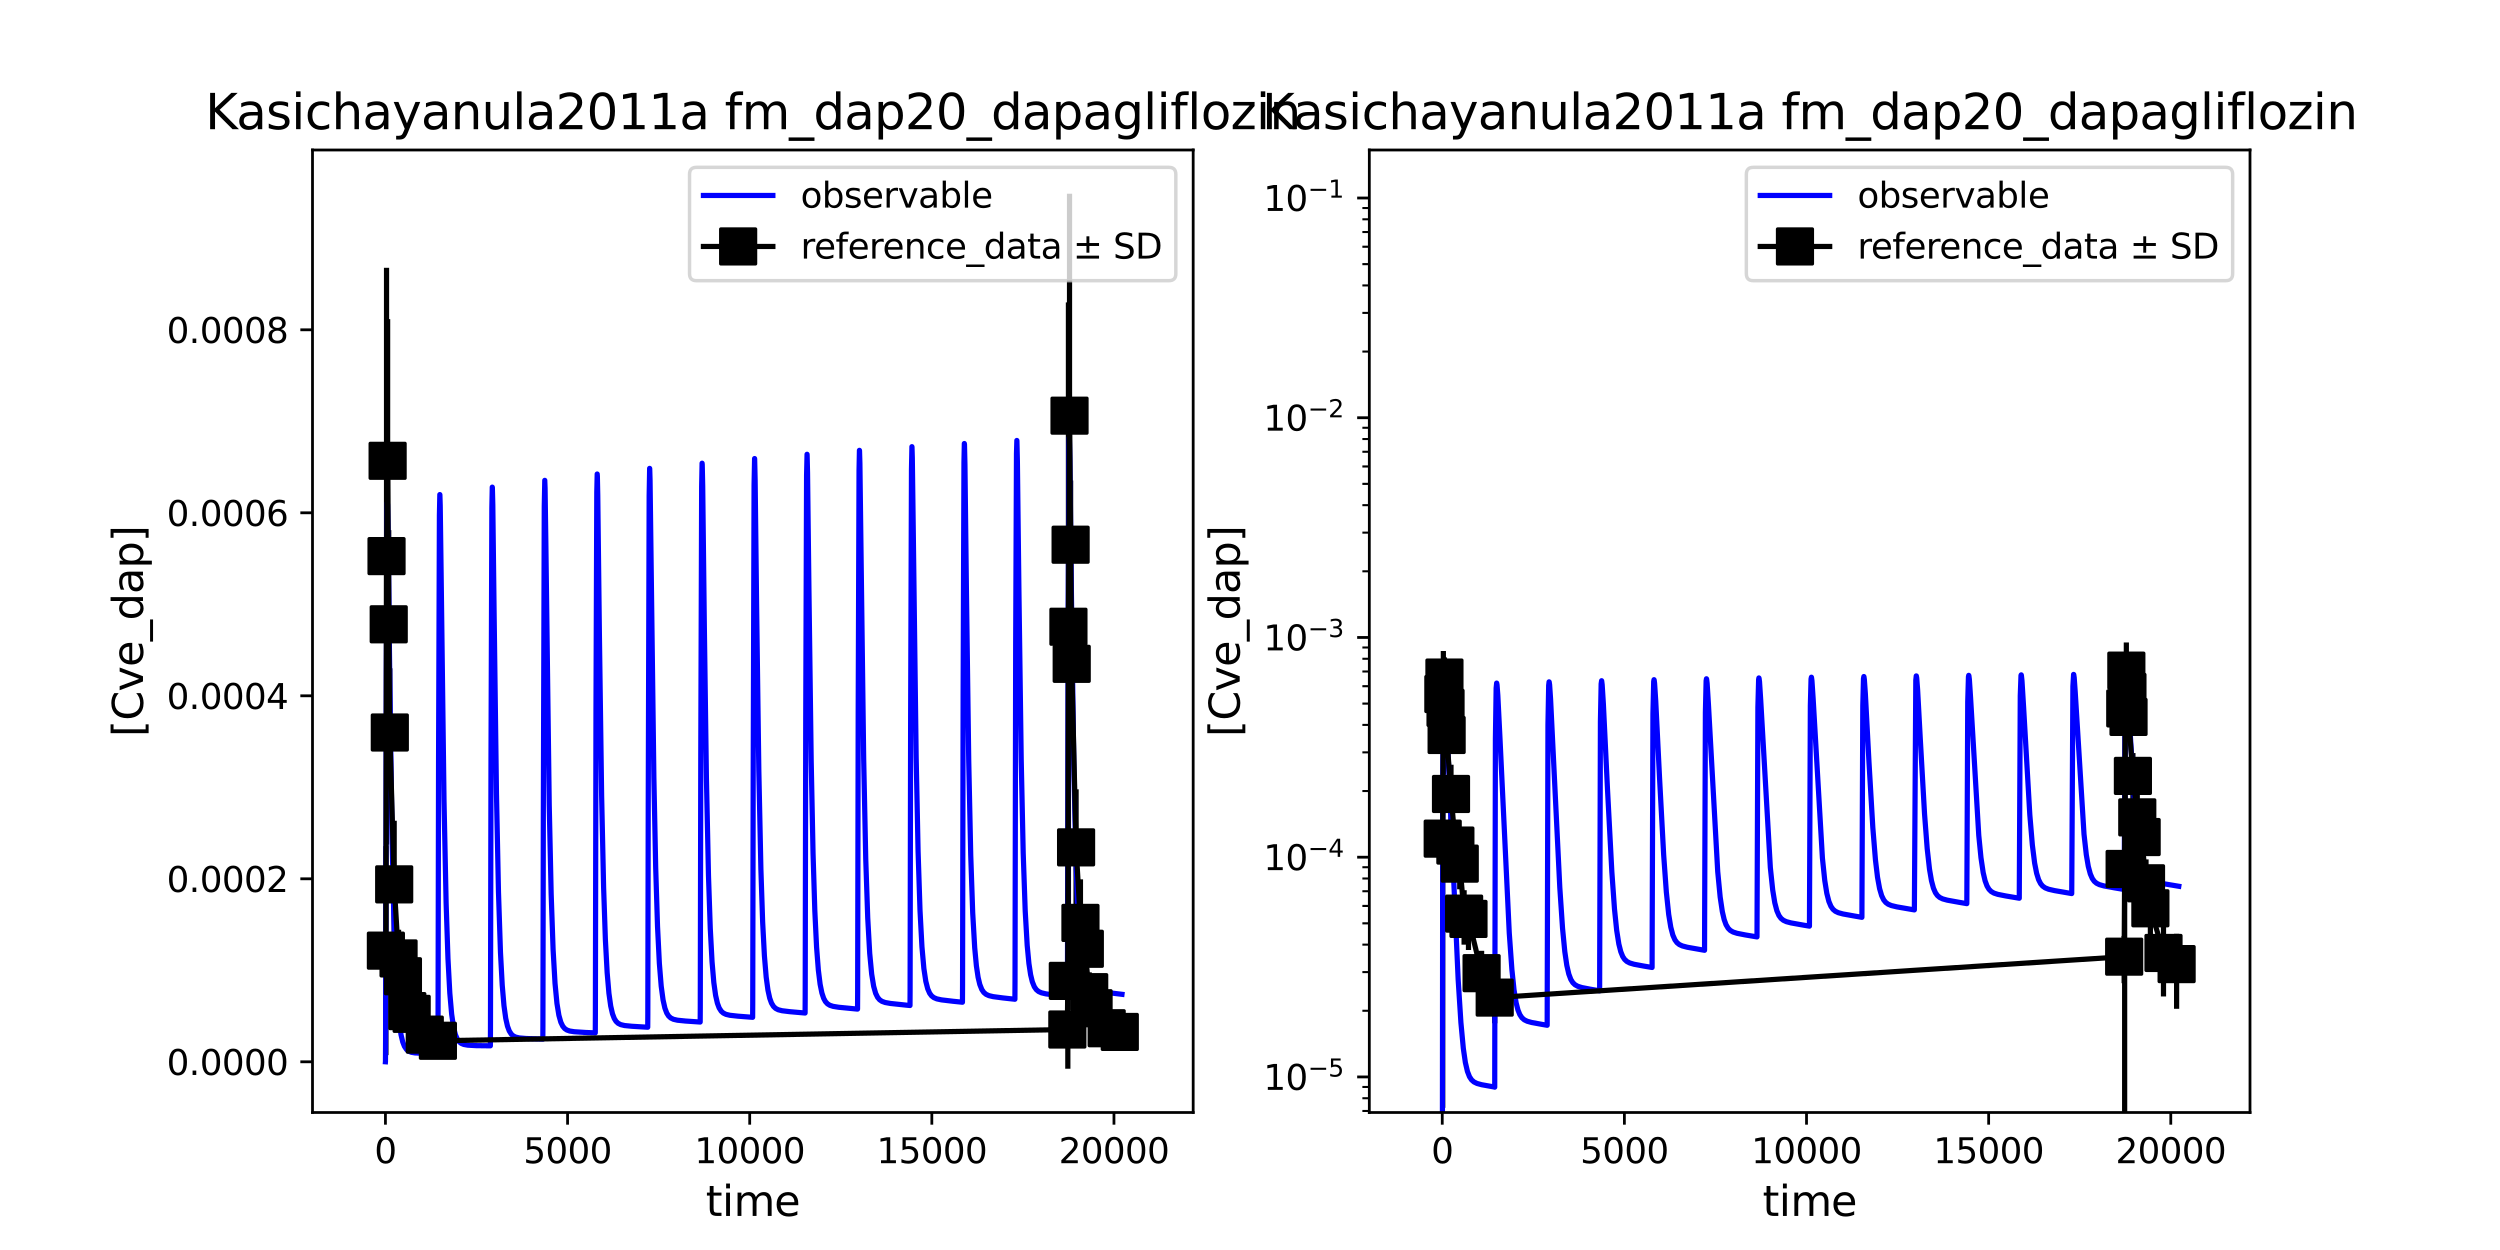 <?xml version="1.0" encoding="utf-8" standalone="no"?>
<!DOCTYPE svg PUBLIC "-//W3C//DTD SVG 1.1//EN"
  "http://www.w3.org/Graphics/SVG/1.1/DTD/svg11.dtd">
<svg xmlns:xlink="http://www.w3.org/1999/xlink" width="720pt" height="360pt" viewBox="0 0 720 360" xmlns="http://www.w3.org/2000/svg" version="1.1">
 <defs>
  <style type="text/css">*{stroke-linejoin: round; stroke-linecap: butt}</style>
 </defs>
 <g id="figure_1">
  <g id="patch_1">
   <path d="M 0 360 
L 720 360 
L 720 0 
L 0 0 
z
" style="fill: #ffffff"/>
  </g>
  <g id="axes_1">
   <g id="patch_2">
    <path d="M 90 320.4 
L 343.636 320.4 
L 343.636 43.2 
L 90 43.2 
z
" style="fill: #ffffff"/>
   </g>
   <g id="matplotlib.axis_1">
    <g id="xtick_1">
     <g id="line2d_1">
      <defs>
       <path id="md2e92fb48c" d="M 0 0 
L 0 3.5 
" style="stroke: #000000; stroke-width: 0.8"/>
      </defs>
      <g>
       <use xlink:href="#md2e92fb48c" x="111.006" y="320.4" style="stroke: #000000; stroke-width: 0.8"/>
      </g>
     </g>
     <g id="text_1">
      <!-- 0 -->
      <g transform="translate(107.825 334.998) scale(0.1 -0.1)">
       <defs>
        <path id="DejaVuSans-30" d="M 2034 4250 
Q 1547 4250 1301 3770 
Q 1056 3291 1056 2328 
Q 1056 1369 1301 889 
Q 1547 409 2034 409 
Q 2525 409 2770 889 
Q 3016 1369 3016 2328 
Q 3016 3291 2770 3770 
Q 2525 4250 2034 4250 
z
M 2034 4750 
Q 2819 4750 3233 4129 
Q 3647 3509 3647 2328 
Q 3647 1150 3233 529 
Q 2819 -91 2034 -91 
Q 1250 -91 836 529 
Q 422 1150 422 2328 
Q 422 3509 836 4129 
Q 1250 4750 2034 4750 
z
" transform="scale(0.016)"/>
       </defs>
       <use xlink:href="#DejaVuSans-30"/>
      </g>
     </g>
    </g>
    <g id="xtick_2">
     <g id="line2d_2">
      <g>
       <use xlink:href="#md2e92fb48c" x="163.46" y="320.4" style="stroke: #000000; stroke-width: 0.8"/>
      </g>
     </g>
     <g id="text_2">
      <!-- 5000 -->
      <g transform="translate(150.735 334.998) scale(0.1 -0.1)">
       <defs>
        <path id="DejaVuSans-35" d="M 691 4666 
L 3169 4666 
L 3169 4134 
L 1269 4134 
L 1269 2991 
Q 1406 3038 1543 3061 
Q 1681 3084 1819 3084 
Q 2600 3084 3056 2656 
Q 3513 2228 3513 1497 
Q 3513 744 3044 326 
Q 2575 -91 1722 -91 
Q 1428 -91 1123 -41 
Q 819 9 494 109 
L 494 744 
Q 775 591 1075 516 
Q 1375 441 1709 441 
Q 2250 441 2565 725 
Q 2881 1009 2881 1497 
Q 2881 1984 2565 2268 
Q 2250 2553 1709 2553 
Q 1456 2553 1204 2497 
Q 953 2441 691 2322 
L 691 4666 
z
" transform="scale(0.016)"/>
       </defs>
       <use xlink:href="#DejaVuSans-35"/>
       <use xlink:href="#DejaVuSans-30" x="63.623"/>
       <use xlink:href="#DejaVuSans-30" x="127.246"/>
       <use xlink:href="#DejaVuSans-30" x="190.869"/>
      </g>
     </g>
    </g>
    <g id="xtick_3">
     <g id="line2d_3">
      <g>
       <use xlink:href="#md2e92fb48c" x="215.914" y="320.4" style="stroke: #000000; stroke-width: 0.8"/>
      </g>
     </g>
     <g id="text_3">
      <!-- 10000 -->
      <g transform="translate(200.008 334.998) scale(0.1 -0.1)">
       <defs>
        <path id="DejaVuSans-31" d="M 794 531 
L 1825 531 
L 1825 4091 
L 703 3866 
L 703 4441 
L 1819 4666 
L 2450 4666 
L 2450 531 
L 3481 531 
L 3481 0 
L 794 0 
L 794 531 
z
" transform="scale(0.016)"/>
       </defs>
       <use xlink:href="#DejaVuSans-31"/>
       <use xlink:href="#DejaVuSans-30" x="63.623"/>
       <use xlink:href="#DejaVuSans-30" x="127.246"/>
       <use xlink:href="#DejaVuSans-30" x="190.869"/>
       <use xlink:href="#DejaVuSans-30" x="254.492"/>
      </g>
     </g>
    </g>
    <g id="xtick_4">
     <g id="line2d_4">
      <g>
       <use xlink:href="#md2e92fb48c" x="268.368" y="320.4" style="stroke: #000000; stroke-width: 0.8"/>
      </g>
     </g>
     <g id="text_4">
      <!-- 15000 -->
      <g transform="translate(252.461 334.998) scale(0.1 -0.1)">
       <use xlink:href="#DejaVuSans-31"/>
       <use xlink:href="#DejaVuSans-35" x="63.623"/>
       <use xlink:href="#DejaVuSans-30" x="127.246"/>
       <use xlink:href="#DejaVuSans-30" x="190.869"/>
       <use xlink:href="#DejaVuSans-30" x="254.492"/>
      </g>
     </g>
    </g>
    <g id="xtick_5">
     <g id="line2d_5">
      <g>
       <use xlink:href="#md2e92fb48c" x="320.821" y="320.4" style="stroke: #000000; stroke-width: 0.8"/>
      </g>
     </g>
     <g id="text_5">
      <!-- 20000 -->
      <g transform="translate(304.915 334.998) scale(0.1 -0.1)">
       <defs>
        <path id="DejaVuSans-32" d="M 1228 531 
L 3431 531 
L 3431 0 
L 469 0 
L 469 531 
Q 828 903 1448 1529 
Q 2069 2156 2228 2338 
Q 2531 2678 2651 2914 
Q 2772 3150 2772 3378 
Q 2772 3750 2511 3984 
Q 2250 4219 1831 4219 
Q 1534 4219 1204 4116 
Q 875 4013 500 3803 
L 500 4441 
Q 881 4594 1212 4672 
Q 1544 4750 1819 4750 
Q 2544 4750 2975 4387 
Q 3406 4025 3406 3419 
Q 3406 3131 3298 2873 
Q 3191 2616 2906 2266 
Q 2828 2175 2409 1742 
Q 1991 1309 1228 531 
z
" transform="scale(0.016)"/>
       </defs>
       <use xlink:href="#DejaVuSans-32"/>
       <use xlink:href="#DejaVuSans-30" x="63.623"/>
       <use xlink:href="#DejaVuSans-30" x="127.246"/>
       <use xlink:href="#DejaVuSans-30" x="190.869"/>
       <use xlink:href="#DejaVuSans-30" x="254.492"/>
      </g>
     </g>
    </g>
    <g id="text_6">
     <!-- time -->
     <g transform="translate(203.263 350.196) scale(0.12 -0.12)">
      <defs>
       <path id="DejaVuSans-74" d="M 1172 4494 
L 1172 3500 
L 2356 3500 
L 2356 3053 
L 1172 3053 
L 1172 1153 
Q 1172 725 1289 603 
Q 1406 481 1766 481 
L 2356 481 
L 2356 0 
L 1766 0 
Q 1100 0 847 248 
Q 594 497 594 1153 
L 594 3053 
L 172 3053 
L 172 3500 
L 594 3500 
L 594 4494 
L 1172 4494 
z
" transform="scale(0.016)"/>
       <path id="DejaVuSans-69" d="M 603 3500 
L 1178 3500 
L 1178 0 
L 603 0 
L 603 3500 
z
M 603 4863 
L 1178 4863 
L 1178 4134 
L 603 4134 
L 603 4863 
z
" transform="scale(0.016)"/>
       <path id="DejaVuSans-6d" d="M 3328 2828 
Q 3544 3216 3844 3400 
Q 4144 3584 4550 3584 
Q 5097 3584 5394 3201 
Q 5691 2819 5691 2113 
L 5691 0 
L 5113 0 
L 5113 2094 
Q 5113 2597 4934 2840 
Q 4756 3084 4391 3084 
Q 3944 3084 3684 2787 
Q 3425 2491 3425 1978 
L 3425 0 
L 2847 0 
L 2847 2094 
Q 2847 2600 2669 2842 
Q 2491 3084 2119 3084 
Q 1678 3084 1418 2786 
Q 1159 2488 1159 1978 
L 1159 0 
L 581 0 
L 581 3500 
L 1159 3500 
L 1159 2956 
Q 1356 3278 1631 3431 
Q 1906 3584 2284 3584 
Q 2666 3584 2933 3390 
Q 3200 3197 3328 2828 
z
" transform="scale(0.016)"/>
       <path id="DejaVuSans-65" d="M 3597 1894 
L 3597 1613 
L 953 1613 
Q 991 1019 1311 708 
Q 1631 397 2203 397 
Q 2534 397 2845 478 
Q 3156 559 3463 722 
L 3463 178 
Q 3153 47 2828 -22 
Q 2503 -91 2169 -91 
Q 1331 -91 842 396 
Q 353 884 353 1716 
Q 353 2575 817 3079 
Q 1281 3584 2069 3584 
Q 2775 3584 3186 3129 
Q 3597 2675 3597 1894 
z
M 3022 2063 
Q 3016 2534 2758 2815 
Q 2500 3097 2075 3097 
Q 1594 3097 1305 2825 
Q 1016 2553 972 2059 
L 3022 2063 
z
" transform="scale(0.016)"/>
      </defs>
      <use xlink:href="#DejaVuSans-74"/>
      <use xlink:href="#DejaVuSans-69" x="39.209"/>
      <use xlink:href="#DejaVuSans-6d" x="66.992"/>
      <use xlink:href="#DejaVuSans-65" x="164.404"/>
     </g>
    </g>
   </g>
   <g id="matplotlib.axis_2">
    <g id="ytick_1">
     <g id="line2d_6">
      <defs>
       <path id="mf6da2bfdb9" d="M 0 0 
L -3.5 0 
" style="stroke: #000000; stroke-width: 0.8"/>
      </defs>
      <g>
       <use xlink:href="#mf6da2bfdb9" x="90" y="305.792" style="stroke: #000000; stroke-width: 0.8"/>
      </g>
     </g>
     <g id="text_7">
      <!-- 0.0000 -->
      <g transform="translate(48.009 309.591) scale(0.1 -0.1)">
       <defs>
        <path id="DejaVuSans-2e" d="M 684 794 
L 1344 794 
L 1344 0 
L 684 0 
L 684 794 
z
" transform="scale(0.016)"/>
       </defs>
       <use xlink:href="#DejaVuSans-30"/>
       <use xlink:href="#DejaVuSans-2e" x="63.623"/>
       <use xlink:href="#DejaVuSans-30" x="95.41"/>
       <use xlink:href="#DejaVuSans-30" x="159.033"/>
       <use xlink:href="#DejaVuSans-30" x="222.656"/>
       <use xlink:href="#DejaVuSans-30" x="286.279"/>
      </g>
     </g>
    </g>
    <g id="ytick_2">
     <g id="line2d_7">
      <g>
       <use xlink:href="#mf6da2bfdb9" x="90" y="253.089" style="stroke: #000000; stroke-width: 0.8"/>
      </g>
     </g>
     <g id="text_8">
      <!-- 0.0002 -->
      <g transform="translate(48.009 256.888) scale(0.1 -0.1)">
       <use xlink:href="#DejaVuSans-30"/>
       <use xlink:href="#DejaVuSans-2e" x="63.623"/>
       <use xlink:href="#DejaVuSans-30" x="95.41"/>
       <use xlink:href="#DejaVuSans-30" x="159.033"/>
       <use xlink:href="#DejaVuSans-30" x="222.656"/>
       <use xlink:href="#DejaVuSans-32" x="286.279"/>
      </g>
     </g>
    </g>
    <g id="ytick_3">
     <g id="line2d_8">
      <g>
       <use xlink:href="#mf6da2bfdb9" x="90" y="200.386" style="stroke: #000000; stroke-width: 0.8"/>
      </g>
     </g>
     <g id="text_9">
      <!-- 0.0004 -->
      <g transform="translate(48.009 204.185) scale(0.1 -0.1)">
       <defs>
        <path id="DejaVuSans-34" d="M 2419 4116 
L 825 1625 
L 2419 1625 
L 2419 4116 
z
M 2253 4666 
L 3047 4666 
L 3047 1625 
L 3713 1625 
L 3713 1100 
L 3047 1100 
L 3047 0 
L 2419 0 
L 2419 1100 
L 313 1100 
L 313 1709 
L 2253 4666 
z
" transform="scale(0.016)"/>
       </defs>
       <use xlink:href="#DejaVuSans-30"/>
       <use xlink:href="#DejaVuSans-2e" x="63.623"/>
       <use xlink:href="#DejaVuSans-30" x="95.41"/>
       <use xlink:href="#DejaVuSans-30" x="159.033"/>
       <use xlink:href="#DejaVuSans-30" x="222.656"/>
       <use xlink:href="#DejaVuSans-34" x="286.279"/>
      </g>
     </g>
    </g>
    <g id="ytick_4">
     <g id="line2d_9">
      <g>
       <use xlink:href="#mf6da2bfdb9" x="90" y="147.683" style="stroke: #000000; stroke-width: 0.8"/>
      </g>
     </g>
     <g id="text_10">
      <!-- 0.0006 -->
      <g transform="translate(48.009 151.482) scale(0.1 -0.1)">
       <defs>
        <path id="DejaVuSans-36" d="M 2113 2584 
Q 1688 2584 1439 2293 
Q 1191 2003 1191 1497 
Q 1191 994 1439 701 
Q 1688 409 2113 409 
Q 2538 409 2786 701 
Q 3034 994 3034 1497 
Q 3034 2003 2786 2293 
Q 2538 2584 2113 2584 
z
M 3366 4563 
L 3366 3988 
Q 3128 4100 2886 4159 
Q 2644 4219 2406 4219 
Q 1781 4219 1451 3797 
Q 1122 3375 1075 2522 
Q 1259 2794 1537 2939 
Q 1816 3084 2150 3084 
Q 2853 3084 3261 2657 
Q 3669 2231 3669 1497 
Q 3669 778 3244 343 
Q 2819 -91 2113 -91 
Q 1303 -91 875 529 
Q 447 1150 447 2328 
Q 447 3434 972 4092 
Q 1497 4750 2381 4750 
Q 2619 4750 2861 4703 
Q 3103 4656 3366 4563 
z
" transform="scale(0.016)"/>
       </defs>
       <use xlink:href="#DejaVuSans-30"/>
       <use xlink:href="#DejaVuSans-2e" x="63.623"/>
       <use xlink:href="#DejaVuSans-30" x="95.41"/>
       <use xlink:href="#DejaVuSans-30" x="159.033"/>
       <use xlink:href="#DejaVuSans-30" x="222.656"/>
       <use xlink:href="#DejaVuSans-36" x="286.279"/>
      </g>
     </g>
    </g>
    <g id="ytick_5">
     <g id="line2d_10">
      <g>
       <use xlink:href="#mf6da2bfdb9" x="90" y="94.98" style="stroke: #000000; stroke-width: 0.8"/>
      </g>
     </g>
     <g id="text_11">
      <!-- 0.0008 -->
      <g transform="translate(48.009 98.779) scale(0.1 -0.1)">
       <defs>
        <path id="DejaVuSans-38" d="M 2034 2216 
Q 1584 2216 1326 1975 
Q 1069 1734 1069 1313 
Q 1069 891 1326 650 
Q 1584 409 2034 409 
Q 2484 409 2743 651 
Q 3003 894 3003 1313 
Q 3003 1734 2745 1975 
Q 2488 2216 2034 2216 
z
M 1403 2484 
Q 997 2584 770 2862 
Q 544 3141 544 3541 
Q 544 4100 942 4425 
Q 1341 4750 2034 4750 
Q 2731 4750 3128 4425 
Q 3525 4100 3525 3541 
Q 3525 3141 3298 2862 
Q 3072 2584 2669 2484 
Q 3125 2378 3379 2068 
Q 3634 1759 3634 1313 
Q 3634 634 3220 271 
Q 2806 -91 2034 -91 
Q 1263 -91 848 271 
Q 434 634 434 1313 
Q 434 1759 690 2068 
Q 947 2378 1403 2484 
z
M 1172 3481 
Q 1172 3119 1398 2916 
Q 1625 2713 2034 2713 
Q 2441 2713 2670 2916 
Q 2900 3119 2900 3481 
Q 2900 3844 2670 4047 
Q 2441 4250 2034 4250 
Q 1625 4250 1398 4047 
Q 1172 3844 1172 3481 
z
" transform="scale(0.016)"/>
       </defs>
       <use xlink:href="#DejaVuSans-30"/>
       <use xlink:href="#DejaVuSans-2e" x="63.623"/>
       <use xlink:href="#DejaVuSans-30" x="95.41"/>
       <use xlink:href="#DejaVuSans-30" x="159.033"/>
       <use xlink:href="#DejaVuSans-30" x="222.656"/>
       <use xlink:href="#DejaVuSans-38" x="286.279"/>
      </g>
     </g>
    </g>
    <g id="text_12">
     <!-- [Cve_dap] -->
     <g transform="translate(41.18 212.21) rotate(-90) scale(0.12 -0.12)">
      <defs>
       <path id="DejaVuSans-5b" d="M 550 4863 
L 1875 4863 
L 1875 4416 
L 1125 4416 
L 1125 -397 
L 1875 -397 
L 1875 -844 
L 550 -844 
L 550 4863 
z
" transform="scale(0.016)"/>
       <path id="DejaVuSans-43" d="M 4122 4306 
L 4122 3641 
Q 3803 3938 3442 4084 
Q 3081 4231 2675 4231 
Q 1875 4231 1450 3742 
Q 1025 3253 1025 2328 
Q 1025 1406 1450 917 
Q 1875 428 2675 428 
Q 3081 428 3442 575 
Q 3803 722 4122 1019 
L 4122 359 
Q 3791 134 3420 21 
Q 3050 -91 2638 -91 
Q 1578 -91 968 557 
Q 359 1206 359 2328 
Q 359 3453 968 4101 
Q 1578 4750 2638 4750 
Q 3056 4750 3426 4639 
Q 3797 4528 4122 4306 
z
" transform="scale(0.016)"/>
       <path id="DejaVuSans-76" d="M 191 3500 
L 800 3500 
L 1894 563 
L 2988 3500 
L 3597 3500 
L 2284 0 
L 1503 0 
L 191 3500 
z
" transform="scale(0.016)"/>
       <path id="DejaVuSans-5f" d="M 3263 -1063 
L 3263 -1509 
L -63 -1509 
L -63 -1063 
L 3263 -1063 
z
" transform="scale(0.016)"/>
       <path id="DejaVuSans-64" d="M 2906 2969 
L 2906 4863 
L 3481 4863 
L 3481 0 
L 2906 0 
L 2906 525 
Q 2725 213 2448 61 
Q 2172 -91 1784 -91 
Q 1150 -91 751 415 
Q 353 922 353 1747 
Q 353 2572 751 3078 
Q 1150 3584 1784 3584 
Q 2172 3584 2448 3432 
Q 2725 3281 2906 2969 
z
M 947 1747 
Q 947 1113 1208 752 
Q 1469 391 1925 391 
Q 2381 391 2643 752 
Q 2906 1113 2906 1747 
Q 2906 2381 2643 2742 
Q 2381 3103 1925 3103 
Q 1469 3103 1208 2742 
Q 947 2381 947 1747 
z
" transform="scale(0.016)"/>
       <path id="DejaVuSans-61" d="M 2194 1759 
Q 1497 1759 1228 1600 
Q 959 1441 959 1056 
Q 959 750 1161 570 
Q 1363 391 1709 391 
Q 2188 391 2477 730 
Q 2766 1069 2766 1631 
L 2766 1759 
L 2194 1759 
z
M 3341 1997 
L 3341 0 
L 2766 0 
L 2766 531 
Q 2569 213 2275 61 
Q 1981 -91 1556 -91 
Q 1019 -91 701 211 
Q 384 513 384 1019 
Q 384 1609 779 1909 
Q 1175 2209 1959 2209 
L 2766 2209 
L 2766 2266 
Q 2766 2663 2505 2880 
Q 2244 3097 1772 3097 
Q 1472 3097 1187 3025 
Q 903 2953 641 2809 
L 641 3341 
Q 956 3463 1253 3523 
Q 1550 3584 1831 3584 
Q 2591 3584 2966 3190 
Q 3341 2797 3341 1997 
z
" transform="scale(0.016)"/>
       <path id="DejaVuSans-70" d="M 1159 525 
L 1159 -1331 
L 581 -1331 
L 581 3500 
L 1159 3500 
L 1159 2969 
Q 1341 3281 1617 3432 
Q 1894 3584 2278 3584 
Q 2916 3584 3314 3078 
Q 3713 2572 3713 1747 
Q 3713 922 3314 415 
Q 2916 -91 2278 -91 
Q 1894 -91 1617 61 
Q 1341 213 1159 525 
z
M 3116 1747 
Q 3116 2381 2855 2742 
Q 2594 3103 2138 3103 
Q 1681 3103 1420 2742 
Q 1159 2381 1159 1747 
Q 1159 1113 1420 752 
Q 1681 391 2138 391 
Q 2594 391 2855 752 
Q 3116 1113 3116 1747 
z
" transform="scale(0.016)"/>
       <path id="DejaVuSans-5d" d="M 1947 4863 
L 1947 -844 
L 622 -844 
L 622 -397 
L 1369 -397 
L 1369 4416 
L 622 4416 
L 622 4863 
L 1947 4863 
z
" transform="scale(0.016)"/>
      </defs>
      <use xlink:href="#DejaVuSans-5b"/>
      <use xlink:href="#DejaVuSans-43" x="39.014"/>
      <use xlink:href="#DejaVuSans-76" x="108.838"/>
      <use xlink:href="#DejaVuSans-65" x="168.018"/>
      <use xlink:href="#DejaVuSans-5f" x="229.541"/>
      <use xlink:href="#DejaVuSans-64" x="279.541"/>
      <use xlink:href="#DejaVuSans-61" x="343.018"/>
      <use xlink:href="#DejaVuSans-70" x="404.297"/>
      <use xlink:href="#DejaVuSans-5d" x="467.773"/>
     </g>
    </g>
   </g>
   <g id="LineCollection_1">
    <path d="M 111.136 303.886 
L 111.136 243.693 
" clip-path="url(#pafc7ed9e1e)" style="fill: none; stroke: #000000; stroke-width: 1.5"/>
    <path d="M 111.321 243.207 
L 111.321 77.118 
" clip-path="url(#pafc7ed9e1e)" style="fill: none; stroke: #000000; stroke-width: 1.5"/>
    <path d="M 111.636 173.517 
L 111.636 91.905 
" clip-path="url(#pafc7ed9e1e)" style="fill: none; stroke: #000000; stroke-width: 1.5"/>
    <path d="M 111.951 206.923 
L 111.951 152.675 
" clip-path="url(#pafc7ed9e1e)" style="fill: none; stroke: #000000; stroke-width: 1.5"/>
    <path d="M 112.265 229.465 
L 112.265 192.453 
" clip-path="url(#pafc7ed9e1e)" style="fill: none; stroke: #000000; stroke-width: 1.5"/>
    <path d="M 113.524 273.013 
L 113.524 236.374 
" clip-path="url(#pafc7ed9e1e)" style="fill: none; stroke: #000000; stroke-width: 1.5"/>
    <path d="M 114.783 284.293 
L 114.783 267.757 
" clip-path="url(#pafc7ed9e1e)" style="fill: none; stroke: #000000; stroke-width: 1.5"/>
    <path d="M 116.042 286.968 
L 116.042 275.354 
" clip-path="url(#pafc7ed9e1e)" style="fill: none; stroke: #000000; stroke-width: 1.5"/>
    <path d="M 117.301 295.255 
L 117.301 287.149 
" clip-path="url(#pafc7ed9e1e)" style="fill: none; stroke: #000000; stroke-width: 1.5"/>
    <path d="M 118.56 295.826 
L 118.56 288.16 
" clip-path="url(#pafc7ed9e1e)" style="fill: none; stroke: #000000; stroke-width: 1.5"/>
    <path d="M 122.336 300.035 
L 122.336 295.913 
" clip-path="url(#pafc7ed9e1e)" style="fill: none; stroke: #000000; stroke-width: 1.5"/>
    <path d="M 126.113 301.168 
L 126.113 298.315 
" clip-path="url(#pafc7ed9e1e)" style="fill: none; stroke: #000000; stroke-width: 1.5"/>
    <path d="M 307.393 298.755 
L 307.393 294.246 
" clip-path="url(#pafc7ed9e1e)" style="fill: none; stroke: #000000; stroke-width: 1.5"/>
    <path d="M 307.535 307.8 
L 307.535 257.192 
" clip-path="url(#pafc7ed9e1e)" style="fill: none; stroke: #000000; stroke-width: 1.5"/>
    <path d="M 307.708 273.913 
L 307.708 87.086 
" clip-path="url(#pafc7ed9e1e)" style="fill: none; stroke: #000000; stroke-width: 1.5"/>
    <path d="M 308.023 183.623 
L 308.023 55.8 
" clip-path="url(#pafc7ed9e1e)" style="fill: none; stroke: #000000; stroke-width: 1.5"/>
    <path d="M 308.337 175.362 
L 308.337 138.401 
" clip-path="url(#pafc7ed9e1e)" style="fill: none; stroke: #000000; stroke-width: 1.5"/>
    <path d="M 308.652 206.127 
L 308.652 176.241 
" clip-path="url(#pafc7ed9e1e)" style="fill: none; stroke: #000000; stroke-width: 1.5"/>
    <path d="M 309.911 260.753 
L 309.911 227.323 
" clip-path="url(#pafc7ed9e1e)" style="fill: none; stroke: #000000; stroke-width: 1.5"/>
    <path d="M 311.17 278.353 
L 311.17 253.25 
" clip-path="url(#pafc7ed9e1e)" style="fill: none; stroke: #000000; stroke-width: 1.5"/>
    <path d="M 312.429 283.226 
L 312.429 263.274 
" clip-path="url(#pafc7ed9e1e)" style="fill: none; stroke: #000000; stroke-width: 1.5"/>
    <path d="M 313.688 291.46 
L 313.688 280.039 
" clip-path="url(#pafc7ed9e1e)" style="fill: none; stroke: #000000; stroke-width: 1.5"/>
    <path d="M 314.947 295.095 
L 314.947 285.637 
" clip-path="url(#pafc7ed9e1e)" style="fill: none; stroke: #000000; stroke-width: 1.5"/>
    <path d="M 318.723 299.668 
L 318.723 292.594 
" clip-path="url(#pafc7ed9e1e)" style="fill: none; stroke: #000000; stroke-width: 1.5"/>
    <path d="M 322.5 300.41 
L 322.5 293.986 
" clip-path="url(#pafc7ed9e1e)" style="fill: none; stroke: #000000; stroke-width: 1.5"/>
   </g>
   <g id="line2d_11">
    <path d="M 111.006 305.792 
L 111.014 305.683 
L 111.046 299.75 
L 111.258 194.345 
L 111.477 147.544 
L 111.556 144.82 
L 111.609 145.33 
L 111.74 151.662 
L 112.269 196.862 
L 112.891 240.135 
L 113.411 263.742 
L 114.005 280.597 
L 114.499 289.191 
L 114.994 294.609 
L 115.489 297.984 
L 115.983 300.067 
L 116.478 301.343 
L 117.071 302.237 
L 117.665 302.729 
L 118.456 303.06 
L 119.544 303.246 
L 121.819 303.352 
L 126.12 303.337 
L 126.149 298.475 
L 126.304 219.227 
L 126.547 148.414 
L 126.668 142.44 
L 126.688 142.513 
L 126.784 145.611 
L 127.042 165.062 
L 127.875 230.651 
L 128.482 260.07 
L 129.013 276.051 
L 129.545 286.005 
L 130.076 292.084 
L 130.607 295.745 
L 131.139 297.928 
L 131.67 299.22 
L 132.202 299.982 
L 132.809 300.479 
L 133.568 300.8 
L 134.707 301.006 
L 137.06 301.141 
L 141.226 301.195 
L 141.227 301.175 
L 141.255 296.557 
L 141.407 218.757 
L 141.654 146.193 
L 141.771 140.296 
L 141.802 140.44 
L 141.924 145.31 
L 142.292 175.785 
L 142.983 228.597 
L 143.559 256.831 
L 144.136 274.304 
L 144.641 283.732 
L 145.145 289.638 
L 145.65 293.292 
L 146.154 295.532 
L 146.659 296.898 
L 147.236 297.817 
L 147.812 298.338 
L 148.533 298.689 
L 149.543 298.919 
L 151.489 299.085 
L 156.332 299.261 
L 156.333 299.236 
L 156.358 295.556 
L 156.48 235.103 
L 156.747 145.831 
L 156.895 138.344 
L 156.979 140.605 
L 157.204 156.493 
L 158.177 231.808 
L 158.734 257.419 
L 159.291 273.458 
L 159.847 283.204 
L 160.404 289.008 
L 160.961 292.417 
L 161.517 294.401 
L 162.074 295.55 
L 162.631 296.217 
L 163.257 296.643 
L 164.092 296.937 
L 165.414 297.141 
L 168.72 297.355 
L 171.438 297.464 
L 171.44 297.406 
L 171.47 292.248 
L 171.641 204.984 
L 171.874 141.75 
L 171.991 136.521 
L 172.038 137.117 
L 172.157 142.786 
L 172.63 183.047 
L 173.27 229.267 
L 173.837 255.513 
L 174.348 270.573 
L 174.86 280.123 
L 175.371 286.071 
L 175.882 289.731 
L 176.394 291.964 
L 176.905 293.32 
L 177.417 294.143 
L 178.013 294.708 
L 178.78 295.096 
L 179.889 295.357 
L 182.019 295.568 
L 186.544 295.841 
L 186.546 295.797 
L 186.571 292.261 
L 186.694 231.455 
L 186.957 142.741 
L 187.095 134.895 
L 187.119 135.014 
L 187.216 138.323 
L 187.512 161.404 
L 188.315 223.962 
L 188.838 249.869 
L 189.368 266.855 
L 189.898 277.49 
L 190.428 284.017 
L 190.959 287.967 
L 191.489 290.337 
L 192.019 291.752 
L 192.549 292.598 
L 193.168 293.17 
L 193.963 293.559 
L 195.112 293.822 
L 197.41 294.057 
L 201.651 294.346 
L 201.653 294.29 
L 201.681 290.037 
L 201.822 218.136 
L 202.073 140.11 
L 202.2 133.407 
L 202.242 133.783 
L 202.377 140.058 
L 202.848 180.363 
L 203.446 223.991 
L 204.044 252.206 
L 204.557 267.376 
L 205.069 276.993 
L 205.581 282.983 
L 206.093 286.669 
L 206.606 288.92 
L 207.118 290.289 
L 207.716 291.227 
L 208.313 291.759 
L 209.082 292.133 
L 210.192 292.398 
L 212.497 292.655 
L 216.757 292.986 
L 216.76 292.933 
L 216.786 288.979 
L 216.913 225.263 
L 217.172 139.661 
L 217.321 132.066 
L 217.343 132.315 
L 217.477 138.272 
L 217.913 175.305 
L 218.541 221.925 
L 219.135 250.263 
L 219.643 265.567 
L 220.152 275.309 
L 220.661 281.402 
L 221.17 285.168 
L 221.678 287.478 
L 222.187 288.89 
L 222.781 289.862 
L 223.374 290.418 
L 224.137 290.811 
L 225.24 291.092 
L 227.444 291.363 
L 231.863 291.75 
L 231.867 291.682 
L 231.895 287.22 
L 232.051 207.316 
L 232.293 136.81 
L 232.429 130.837 
L 232.452 131.124 
L 232.57 136.153 
L 232.968 169.506 
L 233.622 219.137 
L 234.156 245.752 
L 234.666 262.253 
L 235.175 272.787 
L 235.685 279.389 
L 236.195 283.473 
L 236.704 285.979 
L 237.214 287.512 
L 237.723 288.451 
L 238.318 289.103 
L 238.998 289.524 
L 239.932 289.83 
L 241.546 290.091 
L 246.812 290.609 
L 246.97 290.614 
L 246.974 290.524 
L 247.003 285.626 
L 247.16 204.95 
L 247.402 135.476 
L 247.515 129.699 
L 247.542 129.755 
L 247.648 133.401 
L 247.944 156.649 
L 248.741 218.762 
L 249.336 247.472 
L 249.906 264.385 
L 250.476 274.565 
L 251.046 280.567 
L 251.616 284.06 
L 252.186 286.078 
L 252.756 287.245 
L 253.326 287.926 
L 253.991 288.382 
L 254.941 288.725 
L 256.461 288.996 
L 261.021 289.484 
L 262.077 289.584 
L 262.08 289.507 
L 262.107 285.345 
L 262.257 209.169 
L 262.502 135.207 
L 262.632 128.645 
L 262.654 128.785 
L 262.744 131.812 
L 263.02 152.894 
L 263.853 218.05 
L 264.408 245.155 
L 264.964 262.241 
L 265.52 272.679 
L 266.076 278.928 
L 266.631 282.62 
L 267.187 284.786 
L 267.743 286.057 
L 268.299 286.807 
L 268.934 287.307 
L 269.807 287.678 
L 271.157 287.965 
L 274.491 288.366 
L 277.183 288.642 
L 277.188 288.546 
L 277.215 283.892 
L 277.38 199.762 
L 277.618 133.22 
L 277.728 127.738 
L 277.772 128.019 
L 277.899 133.657 
L 278.322 169.419 
L 278.995 219.222 
L 279.568 246.209 
L 280.14 262.923 
L 280.713 272.953 
L 281.204 278.19 
L 281.695 281.479 
L 282.186 283.534 
L 282.759 284.978 
L 283.331 285.817 
L 283.986 286.367 
L 284.804 286.741 
L 286.032 287.032 
L 288.813 287.4 
L 292.29 287.783 
L 292.294 287.706 
L 292.324 282.543 
L 292.516 185.41 
L 292.744 130.606 
L 292.851 126.856 
L 292.872 127.059 
L 293.006 132.796 
L 293.44 169.595 
L 294.109 218.784 
L 294.683 245.696 
L 295.258 262.327 
L 295.833 272.286 
L 296.326 277.476 
L 296.818 280.73 
L 297.311 282.761 
L 297.886 284.187 
L 298.46 285.015 
L 299.117 285.559 
L 299.938 285.931 
L 301.252 286.239 
L 304.29 286.645 
L 307.396 287 
L 307.401 286.907 
L 307.432 281.182 
L 307.642 176.67 
L 307.858 129.225 
L 307.946 126.073 
L 307.99 126.473 
L 308.126 132.886 
L 308.602 173.621 
L 309.248 219.887 
L 309.839 246.67 
L 310.345 261.11 
L 310.851 270.306 
L 311.358 276.068 
L 311.864 279.641 
L 312.37 281.842 
L 312.877 283.198 
L 313.467 284.144 
L 314.058 284.694 
L 314.817 285.098 
L 315.914 285.409 
L 318.108 285.752 
L 323.129 286.363 
L 323.129 286.363 
" clip-path="url(#pafc7ed9e1e)" style="fill: none; stroke: #0000ff; stroke-width: 1.5; stroke-linecap: square"/>
   </g>
   <g id="line2d_12">
    <path d="M 111.136 273.789 
L 111.321 160.163 
L 111.636 132.711 
L 111.951 179.799 
L 112.265 210.959 
L 113.524 254.693 
L 114.783 276.025 
L 116.042 281.161 
L 117.301 291.202 
L 118.56 291.993 
L 122.336 297.974 
L 126.113 299.741 
L 307.393 296.5 
L 307.535 282.496 
L 307.708 180.499 
L 308.023 119.712 
L 308.337 156.881 
L 308.652 191.184 
L 309.911 244.038 
L 311.17 265.801 
L 312.429 273.25 
L 313.688 285.749 
L 314.947 290.366 
L 318.723 296.131 
L 322.5 297.198 
" clip-path="url(#pafc7ed9e1e)" style="fill: none; stroke: #000000; stroke-width: 1.5; stroke-linecap: square"/>
    <defs>
     <path id="m55ec6753a6" d="M -5 5 
L 5 5 
L 5 -5 
L -5 -5 
z
" style="stroke: #000000; stroke-linejoin: miter"/>
    </defs>
    <g clip-path="url(#pafc7ed9e1e)">
     <use xlink:href="#m55ec6753a6" x="111.136" y="273.789" style="stroke: #000000; stroke-linejoin: miter"/>
     <use xlink:href="#m55ec6753a6" x="111.321" y="160.163" style="stroke: #000000; stroke-linejoin: miter"/>
     <use xlink:href="#m55ec6753a6" x="111.636" y="132.711" style="stroke: #000000; stroke-linejoin: miter"/>
     <use xlink:href="#m55ec6753a6" x="111.951" y="179.799" style="stroke: #000000; stroke-linejoin: miter"/>
     <use xlink:href="#m55ec6753a6" x="112.265" y="210.959" style="stroke: #000000; stroke-linejoin: miter"/>
     <use xlink:href="#m55ec6753a6" x="113.524" y="254.693" style="stroke: #000000; stroke-linejoin: miter"/>
     <use xlink:href="#m55ec6753a6" x="114.783" y="276.025" style="stroke: #000000; stroke-linejoin: miter"/>
     <use xlink:href="#m55ec6753a6" x="116.042" y="281.161" style="stroke: #000000; stroke-linejoin: miter"/>
     <use xlink:href="#m55ec6753a6" x="117.301" y="291.202" style="stroke: #000000; stroke-linejoin: miter"/>
     <use xlink:href="#m55ec6753a6" x="118.56" y="291.993" style="stroke: #000000; stroke-linejoin: miter"/>
     <use xlink:href="#m55ec6753a6" x="122.336" y="297.974" style="stroke: #000000; stroke-linejoin: miter"/>
     <use xlink:href="#m55ec6753a6" x="126.113" y="299.741" style="stroke: #000000; stroke-linejoin: miter"/>
     <use xlink:href="#m55ec6753a6" x="307.393" y="296.5" style="stroke: #000000; stroke-linejoin: miter"/>
     <use xlink:href="#m55ec6753a6" x="307.535" y="282.496" style="stroke: #000000; stroke-linejoin: miter"/>
     <use xlink:href="#m55ec6753a6" x="307.708" y="180.499" style="stroke: #000000; stroke-linejoin: miter"/>
     <use xlink:href="#m55ec6753a6" x="308.023" y="119.712" style="stroke: #000000; stroke-linejoin: miter"/>
     <use xlink:href="#m55ec6753a6" x="308.337" y="156.881" style="stroke: #000000; stroke-linejoin: miter"/>
     <use xlink:href="#m55ec6753a6" x="308.652" y="191.184" style="stroke: #000000; stroke-linejoin: miter"/>
     <use xlink:href="#m55ec6753a6" x="309.911" y="244.038" style="stroke: #000000; stroke-linejoin: miter"/>
     <use xlink:href="#m55ec6753a6" x="311.17" y="265.801" style="stroke: #000000; stroke-linejoin: miter"/>
     <use xlink:href="#m55ec6753a6" x="312.429" y="273.25" style="stroke: #000000; stroke-linejoin: miter"/>
     <use xlink:href="#m55ec6753a6" x="313.688" y="285.749" style="stroke: #000000; stroke-linejoin: miter"/>
     <use xlink:href="#m55ec6753a6" x="314.947" y="290.366" style="stroke: #000000; stroke-linejoin: miter"/>
     <use xlink:href="#m55ec6753a6" x="318.723" y="296.131" style="stroke: #000000; stroke-linejoin: miter"/>
     <use xlink:href="#m55ec6753a6" x="322.5" y="297.198" style="stroke: #000000; stroke-linejoin: miter"/>
    </g>
   </g>
   <g id="patch_3">
    <path d="M 90 320.4 
L 90 43.2 
" style="fill: none; stroke: #000000; stroke-width: 0.8; stroke-linejoin: miter; stroke-linecap: square"/>
   </g>
   <g id="patch_4">
    <path d="M 343.636 320.4 
L 343.636 43.2 
" style="fill: none; stroke: #000000; stroke-width: 0.8; stroke-linejoin: miter; stroke-linecap: square"/>
   </g>
   <g id="patch_5">
    <path d="M 90 320.4 
L 343.636 320.4 
" style="fill: none; stroke: #000000; stroke-width: 0.8; stroke-linejoin: miter; stroke-linecap: square"/>
   </g>
   <g id="patch_6">
    <path d="M 90 43.2 
L 343.636 43.2 
" style="fill: none; stroke: #000000; stroke-width: 0.8; stroke-linejoin: miter; stroke-linecap: square"/>
   </g>
   <g id="text_13">
    <!-- Kasichayanula2011a fm_dap20_dapagliflozin -->
    <g transform="translate(59.11 37.2) scale(0.14 -0.14)">
     <defs>
      <path id="DejaVuSans-4b" d="M 628 4666 
L 1259 4666 
L 1259 2694 
L 3353 4666 
L 4166 4666 
L 1850 2491 
L 4331 0 
L 3500 0 
L 1259 2247 
L 1259 0 
L 628 0 
L 628 4666 
z
" transform="scale(0.016)"/>
      <path id="DejaVuSans-73" d="M 2834 3397 
L 2834 2853 
Q 2591 2978 2328 3040 
Q 2066 3103 1784 3103 
Q 1356 3103 1142 2972 
Q 928 2841 928 2578 
Q 928 2378 1081 2264 
Q 1234 2150 1697 2047 
L 1894 2003 
Q 2506 1872 2764 1633 
Q 3022 1394 3022 966 
Q 3022 478 2636 193 
Q 2250 -91 1575 -91 
Q 1294 -91 989 -36 
Q 684 19 347 128 
L 347 722 
Q 666 556 975 473 
Q 1284 391 1588 391 
Q 1994 391 2212 530 
Q 2431 669 2431 922 
Q 2431 1156 2273 1281 
Q 2116 1406 1581 1522 
L 1381 1569 
Q 847 1681 609 1914 
Q 372 2147 372 2553 
Q 372 3047 722 3315 
Q 1072 3584 1716 3584 
Q 2034 3584 2315 3537 
Q 2597 3491 2834 3397 
z
" transform="scale(0.016)"/>
      <path id="DejaVuSans-63" d="M 3122 3366 
L 3122 2828 
Q 2878 2963 2633 3030 
Q 2388 3097 2138 3097 
Q 1578 3097 1268 2742 
Q 959 2388 959 1747 
Q 959 1106 1268 751 
Q 1578 397 2138 397 
Q 2388 397 2633 464 
Q 2878 531 3122 666 
L 3122 134 
Q 2881 22 2623 -34 
Q 2366 -91 2075 -91 
Q 1284 -91 818 406 
Q 353 903 353 1747 
Q 353 2603 823 3093 
Q 1294 3584 2113 3584 
Q 2378 3584 2631 3529 
Q 2884 3475 3122 3366 
z
" transform="scale(0.016)"/>
      <path id="DejaVuSans-68" d="M 3513 2113 
L 3513 0 
L 2938 0 
L 2938 2094 
Q 2938 2591 2744 2837 
Q 2550 3084 2163 3084 
Q 1697 3084 1428 2787 
Q 1159 2491 1159 1978 
L 1159 0 
L 581 0 
L 581 4863 
L 1159 4863 
L 1159 2956 
Q 1366 3272 1645 3428 
Q 1925 3584 2291 3584 
Q 2894 3584 3203 3211 
Q 3513 2838 3513 2113 
z
" transform="scale(0.016)"/>
      <path id="DejaVuSans-79" d="M 2059 -325 
Q 1816 -950 1584 -1140 
Q 1353 -1331 966 -1331 
L 506 -1331 
L 506 -850 
L 844 -850 
Q 1081 -850 1212 -737 
Q 1344 -625 1503 -206 
L 1606 56 
L 191 3500 
L 800 3500 
L 1894 763 
L 2988 3500 
L 3597 3500 
L 2059 -325 
z
" transform="scale(0.016)"/>
      <path id="DejaVuSans-6e" d="M 3513 2113 
L 3513 0 
L 2938 0 
L 2938 2094 
Q 2938 2591 2744 2837 
Q 2550 3084 2163 3084 
Q 1697 3084 1428 2787 
Q 1159 2491 1159 1978 
L 1159 0 
L 581 0 
L 581 3500 
L 1159 3500 
L 1159 2956 
Q 1366 3272 1645 3428 
Q 1925 3584 2291 3584 
Q 2894 3584 3203 3211 
Q 3513 2838 3513 2113 
z
" transform="scale(0.016)"/>
      <path id="DejaVuSans-75" d="M 544 1381 
L 544 3500 
L 1119 3500 
L 1119 1403 
Q 1119 906 1312 657 
Q 1506 409 1894 409 
Q 2359 409 2629 706 
Q 2900 1003 2900 1516 
L 2900 3500 
L 3475 3500 
L 3475 0 
L 2900 0 
L 2900 538 
Q 2691 219 2414 64 
Q 2138 -91 1772 -91 
Q 1169 -91 856 284 
Q 544 659 544 1381 
z
M 1991 3584 
L 1991 3584 
z
" transform="scale(0.016)"/>
      <path id="DejaVuSans-6c" d="M 603 4863 
L 1178 4863 
L 1178 0 
L 603 0 
L 603 4863 
z
" transform="scale(0.016)"/>
      <path id="DejaVuSans-20" transform="scale(0.016)"/>
      <path id="DejaVuSans-66" d="M 2375 4863 
L 2375 4384 
L 1825 4384 
Q 1516 4384 1395 4259 
Q 1275 4134 1275 3809 
L 1275 3500 
L 2222 3500 
L 2222 3053 
L 1275 3053 
L 1275 0 
L 697 0 
L 697 3053 
L 147 3053 
L 147 3500 
L 697 3500 
L 697 3744 
Q 697 4328 969 4595 
Q 1241 4863 1831 4863 
L 2375 4863 
z
" transform="scale(0.016)"/>
      <path id="DejaVuSans-67" d="M 2906 1791 
Q 2906 2416 2648 2759 
Q 2391 3103 1925 3103 
Q 1463 3103 1205 2759 
Q 947 2416 947 1791 
Q 947 1169 1205 825 
Q 1463 481 1925 481 
Q 2391 481 2648 825 
Q 2906 1169 2906 1791 
z
M 3481 434 
Q 3481 -459 3084 -895 
Q 2688 -1331 1869 -1331 
Q 1566 -1331 1297 -1286 
Q 1028 -1241 775 -1147 
L 775 -588 
Q 1028 -725 1275 -790 
Q 1522 -856 1778 -856 
Q 2344 -856 2625 -561 
Q 2906 -266 2906 331 
L 2906 616 
Q 2728 306 2450 153 
Q 2172 0 1784 0 
Q 1141 0 747 490 
Q 353 981 353 1791 
Q 353 2603 747 3093 
Q 1141 3584 1784 3584 
Q 2172 3584 2450 3431 
Q 2728 3278 2906 2969 
L 2906 3500 
L 3481 3500 
L 3481 434 
z
" transform="scale(0.016)"/>
      <path id="DejaVuSans-6f" d="M 1959 3097 
Q 1497 3097 1228 2736 
Q 959 2375 959 1747 
Q 959 1119 1226 758 
Q 1494 397 1959 397 
Q 2419 397 2687 759 
Q 2956 1122 2956 1747 
Q 2956 2369 2687 2733 
Q 2419 3097 1959 3097 
z
M 1959 3584 
Q 2709 3584 3137 3096 
Q 3566 2609 3566 1747 
Q 3566 888 3137 398 
Q 2709 -91 1959 -91 
Q 1206 -91 779 398 
Q 353 888 353 1747 
Q 353 2609 779 3096 
Q 1206 3584 1959 3584 
z
" transform="scale(0.016)"/>
      <path id="DejaVuSans-7a" d="M 353 3500 
L 3084 3500 
L 3084 2975 
L 922 459 
L 3084 459 
L 3084 0 
L 275 0 
L 275 525 
L 2438 3041 
L 353 3041 
L 353 3500 
z
" transform="scale(0.016)"/>
     </defs>
     <use xlink:href="#DejaVuSans-4b"/>
     <use xlink:href="#DejaVuSans-61" x="63.826"/>
     <use xlink:href="#DejaVuSans-73" x="125.105"/>
     <use xlink:href="#DejaVuSans-69" x="177.205"/>
     <use xlink:href="#DejaVuSans-63" x="204.988"/>
     <use xlink:href="#DejaVuSans-68" x="259.969"/>
     <use xlink:href="#DejaVuSans-61" x="323.348"/>
     <use xlink:href="#DejaVuSans-79" x="384.627"/>
     <use xlink:href="#DejaVuSans-61" x="443.807"/>
     <use xlink:href="#DejaVuSans-6e" x="505.086"/>
     <use xlink:href="#DejaVuSans-75" x="568.465"/>
     <use xlink:href="#DejaVuSans-6c" x="631.844"/>
     <use xlink:href="#DejaVuSans-61" x="659.627"/>
     <use xlink:href="#DejaVuSans-32" x="720.906"/>
     <use xlink:href="#DejaVuSans-30" x="784.529"/>
     <use xlink:href="#DejaVuSans-31" x="848.152"/>
     <use xlink:href="#DejaVuSans-31" x="911.775"/>
     <use xlink:href="#DejaVuSans-61" x="975.398"/>
     <use xlink:href="#DejaVuSans-20" x="1036.678"/>
     <use xlink:href="#DejaVuSans-66" x="1068.465"/>
     <use xlink:href="#DejaVuSans-6d" x="1103.67"/>
     <use xlink:href="#DejaVuSans-5f" x="1201.082"/>
     <use xlink:href="#DejaVuSans-64" x="1251.082"/>
     <use xlink:href="#DejaVuSans-61" x="1314.559"/>
     <use xlink:href="#DejaVuSans-70" x="1375.838"/>
     <use xlink:href="#DejaVuSans-32" x="1439.314"/>
     <use xlink:href="#DejaVuSans-30" x="1502.938"/>
     <use xlink:href="#DejaVuSans-5f" x="1566.561"/>
     <use xlink:href="#DejaVuSans-64" x="1616.561"/>
     <use xlink:href="#DejaVuSans-61" x="1680.037"/>
     <use xlink:href="#DejaVuSans-70" x="1741.316"/>
     <use xlink:href="#DejaVuSans-61" x="1804.793"/>
     <use xlink:href="#DejaVuSans-67" x="1866.072"/>
     <use xlink:href="#DejaVuSans-6c" x="1929.549"/>
     <use xlink:href="#DejaVuSans-69" x="1957.332"/>
     <use xlink:href="#DejaVuSans-66" x="1985.115"/>
     <use xlink:href="#DejaVuSans-6c" x="2020.32"/>
     <use xlink:href="#DejaVuSans-6f" x="2048.104"/>
     <use xlink:href="#DejaVuSans-7a" x="2109.285"/>
     <use xlink:href="#DejaVuSans-69" x="2161.775"/>
     <use xlink:href="#DejaVuSans-6e" x="2189.559"/>
    </g>
   </g>
   <g id="legend_1">
    <g id="patch_7">
     <path d="M 200.586 80.834 
L 336.636 80.834 
Q 338.636 80.834 338.636 78.834 
L 338.636 50.2 
Q 338.636 48.2 336.636 48.2 
L 200.586 48.2 
Q 198.586 48.2 198.586 50.2 
L 198.586 78.834 
Q 198.586 80.834 200.586 80.834 
z
" style="fill: #ffffff; opacity: 0.8; stroke: #cccccc; stroke-linejoin: miter"/>
    </g>
    <g id="line2d_13">
     <path d="M 202.586 56.298 
L 212.586 56.298 
L 222.586 56.298 
" style="fill: none; stroke: #0000ff; stroke-width: 1.5; stroke-linecap: square"/>
    </g>
    <g id="text_14">
     <!-- observable -->
     <g transform="translate(230.586 59.798) scale(0.1 -0.1)">
      <defs>
       <path id="DejaVuSans-62" d="M 3116 1747 
Q 3116 2381 2855 2742 
Q 2594 3103 2138 3103 
Q 1681 3103 1420 2742 
Q 1159 2381 1159 1747 
Q 1159 1113 1420 752 
Q 1681 391 2138 391 
Q 2594 391 2855 752 
Q 3116 1113 3116 1747 
z
M 1159 2969 
Q 1341 3281 1617 3432 
Q 1894 3584 2278 3584 
Q 2916 3584 3314 3078 
Q 3713 2572 3713 1747 
Q 3713 922 3314 415 
Q 2916 -91 2278 -91 
Q 1894 -91 1617 61 
Q 1341 213 1159 525 
L 1159 0 
L 581 0 
L 581 4863 
L 1159 4863 
L 1159 2969 
z
" transform="scale(0.016)"/>
       <path id="DejaVuSans-72" d="M 2631 2963 
Q 2534 3019 2420 3045 
Q 2306 3072 2169 3072 
Q 1681 3072 1420 2755 
Q 1159 2438 1159 1844 
L 1159 0 
L 581 0 
L 581 3500 
L 1159 3500 
L 1159 2956 
Q 1341 3275 1631 3429 
Q 1922 3584 2338 3584 
Q 2397 3584 2469 3576 
Q 2541 3569 2628 3553 
L 2631 2963 
z
" transform="scale(0.016)"/>
      </defs>
      <use xlink:href="#DejaVuSans-6f"/>
      <use xlink:href="#DejaVuSans-62" x="61.182"/>
      <use xlink:href="#DejaVuSans-73" x="124.658"/>
      <use xlink:href="#DejaVuSans-65" x="176.758"/>
      <use xlink:href="#DejaVuSans-72" x="238.281"/>
      <use xlink:href="#DejaVuSans-76" x="279.395"/>
      <use xlink:href="#DejaVuSans-61" x="338.574"/>
      <use xlink:href="#DejaVuSans-62" x="399.854"/>
      <use xlink:href="#DejaVuSans-6c" x="463.33"/>
      <use xlink:href="#DejaVuSans-65" x="491.113"/>
     </g>
    </g>
    <g id="LineCollection_2">
     <path d="M 212.586 75.977 
L 212.586 65.977 
" style="fill: none; stroke: #000000; stroke-width: 1.5"/>
    </g>
    <g id="line2d_14">
     <path d="M 202.586 70.977 
L 222.586 70.977 
" style="fill: none; stroke: #000000; stroke-width: 1.5; stroke-linecap: square"/>
    </g>
    <g id="line2d_15">
     <g>
      <use xlink:href="#m55ec6753a6" x="212.586" y="70.977" style="stroke: #000000; stroke-linejoin: miter"/>
     </g>
    </g>
    <g id="text_15">
     <!-- reference_data ± SD -->
     <g transform="translate(230.586 74.477) scale(0.1 -0.1)">
      <defs>
       <path id="DejaVuSans-b1" d="M 2944 4013 
L 2944 2803 
L 4684 2803 
L 4684 2272 
L 2944 2272 
L 2944 1063 
L 2419 1063 
L 2419 2272 
L 678 2272 
L 678 2803 
L 2419 2803 
L 2419 4013 
L 2944 4013 
z
M 678 531 
L 4684 531 
L 4684 0 
L 678 0 
L 678 531 
z
" transform="scale(0.016)"/>
       <path id="DejaVuSans-53" d="M 3425 4513 
L 3425 3897 
Q 3066 4069 2747 4153 
Q 2428 4238 2131 4238 
Q 1616 4238 1336 4038 
Q 1056 3838 1056 3469 
Q 1056 3159 1242 3001 
Q 1428 2844 1947 2747 
L 2328 2669 
Q 3034 2534 3370 2195 
Q 3706 1856 3706 1288 
Q 3706 609 3251 259 
Q 2797 -91 1919 -91 
Q 1588 -91 1214 -16 
Q 841 59 441 206 
L 441 856 
Q 825 641 1194 531 
Q 1563 422 1919 422 
Q 2459 422 2753 634 
Q 3047 847 3047 1241 
Q 3047 1584 2836 1778 
Q 2625 1972 2144 2069 
L 1759 2144 
Q 1053 2284 737 2584 
Q 422 2884 422 3419 
Q 422 4038 858 4394 
Q 1294 4750 2059 4750 
Q 2388 4750 2728 4690 
Q 3069 4631 3425 4513 
z
" transform="scale(0.016)"/>
       <path id="DejaVuSans-44" d="M 1259 4147 
L 1259 519 
L 2022 519 
Q 2988 519 3436 956 
Q 3884 1394 3884 2338 
Q 3884 3275 3436 3711 
Q 2988 4147 2022 4147 
L 1259 4147 
z
M 628 4666 
L 1925 4666 
Q 3281 4666 3915 4102 
Q 4550 3538 4550 2338 
Q 4550 1131 3912 565 
Q 3275 0 1925 0 
L 628 0 
L 628 4666 
z
" transform="scale(0.016)"/>
      </defs>
      <use xlink:href="#DejaVuSans-72"/>
      <use xlink:href="#DejaVuSans-65" x="38.863"/>
      <use xlink:href="#DejaVuSans-66" x="100.387"/>
      <use xlink:href="#DejaVuSans-65" x="135.592"/>
      <use xlink:href="#DejaVuSans-72" x="197.115"/>
      <use xlink:href="#DejaVuSans-65" x="235.979"/>
      <use xlink:href="#DejaVuSans-6e" x="297.502"/>
      <use xlink:href="#DejaVuSans-63" x="360.881"/>
      <use xlink:href="#DejaVuSans-65" x="415.861"/>
      <use xlink:href="#DejaVuSans-5f" x="477.385"/>
      <use xlink:href="#DejaVuSans-64" x="527.385"/>
      <use xlink:href="#DejaVuSans-61" x="590.861"/>
      <use xlink:href="#DejaVuSans-74" x="652.141"/>
      <use xlink:href="#DejaVuSans-61" x="691.35"/>
      <use xlink:href="#DejaVuSans-20" x="752.629"/>
      <use xlink:href="#DejaVuSans-b1" x="784.416"/>
      <use xlink:href="#DejaVuSans-20" x="868.205"/>
      <use xlink:href="#DejaVuSans-53" x="899.992"/>
      <use xlink:href="#DejaVuSans-44" x="963.469"/>
     </g>
    </g>
   </g>
  </g>
  <g id="axes_2">
   <g id="patch_8">
    <path d="M 394.364 320.4 
L 648 320.4 
L 648 43.2 
L 394.364 43.2 
z
" style="fill: #ffffff"/>
   </g>
   <g id="matplotlib.axis_3">
    <g id="xtick_6">
     <g id="line2d_16">
      <g>
       <use xlink:href="#md2e92fb48c" x="415.37" y="320.4" style="stroke: #000000; stroke-width: 0.8"/>
      </g>
     </g>
     <g id="text_16">
      <!-- 0 -->
      <g transform="translate(412.189 334.998) scale(0.1 -0.1)">
       <use xlink:href="#DejaVuSans-30"/>
      </g>
     </g>
    </g>
    <g id="xtick_7">
     <g id="line2d_17">
      <g>
       <use xlink:href="#md2e92fb48c" x="467.824" y="320.4" style="stroke: #000000; stroke-width: 0.8"/>
      </g>
     </g>
     <g id="text_17">
      <!-- 5000 -->
      <g transform="translate(455.099 334.998) scale(0.1 -0.1)">
       <use xlink:href="#DejaVuSans-35"/>
       <use xlink:href="#DejaVuSans-30" x="63.623"/>
       <use xlink:href="#DejaVuSans-30" x="127.246"/>
       <use xlink:href="#DejaVuSans-30" x="190.869"/>
      </g>
     </g>
    </g>
    <g id="xtick_8">
     <g id="line2d_18">
      <g>
       <use xlink:href="#md2e92fb48c" x="520.278" y="320.4" style="stroke: #000000; stroke-width: 0.8"/>
      </g>
     </g>
     <g id="text_18">
      <!-- 10000 -->
      <g transform="translate(504.371 334.998) scale(0.1 -0.1)">
       <use xlink:href="#DejaVuSans-31"/>
       <use xlink:href="#DejaVuSans-30" x="63.623"/>
       <use xlink:href="#DejaVuSans-30" x="127.246"/>
       <use xlink:href="#DejaVuSans-30" x="190.869"/>
       <use xlink:href="#DejaVuSans-30" x="254.492"/>
      </g>
     </g>
    </g>
    <g id="xtick_9">
     <g id="line2d_19">
      <g>
       <use xlink:href="#md2e92fb48c" x="572.731" y="320.4" style="stroke: #000000; stroke-width: 0.8"/>
      </g>
     </g>
     <g id="text_19">
      <!-- 15000 -->
      <g transform="translate(556.825 334.998) scale(0.1 -0.1)">
       <use xlink:href="#DejaVuSans-31"/>
       <use xlink:href="#DejaVuSans-35" x="63.623"/>
       <use xlink:href="#DejaVuSans-30" x="127.246"/>
       <use xlink:href="#DejaVuSans-30" x="190.869"/>
       <use xlink:href="#DejaVuSans-30" x="254.492"/>
      </g>
     </g>
    </g>
    <g id="xtick_10">
     <g id="line2d_20">
      <g>
       <use xlink:href="#md2e92fb48c" x="625.185" y="320.4" style="stroke: #000000; stroke-width: 0.8"/>
      </g>
     </g>
     <g id="text_20">
      <!-- 20000 -->
      <g transform="translate(609.279 334.998) scale(0.1 -0.1)">
       <use xlink:href="#DejaVuSans-32"/>
       <use xlink:href="#DejaVuSans-30" x="63.623"/>
       <use xlink:href="#DejaVuSans-30" x="127.246"/>
       <use xlink:href="#DejaVuSans-30" x="190.869"/>
       <use xlink:href="#DejaVuSans-30" x="254.492"/>
      </g>
     </g>
    </g>
    <g id="text_21">
     <!-- time -->
     <g transform="translate(507.627 350.196) scale(0.12 -0.12)">
      <use xlink:href="#DejaVuSans-74"/>
      <use xlink:href="#DejaVuSans-69" x="39.209"/>
      <use xlink:href="#DejaVuSans-6d" x="66.992"/>
      <use xlink:href="#DejaVuSans-65" x="164.404"/>
     </g>
    </g>
   </g>
   <g id="matplotlib.axis_4">
    <g id="ytick_6">
     <g id="line2d_21">
      <g>
       <use xlink:href="#mf6da2bfdb9" x="394.364" y="310.155" style="stroke: #000000; stroke-width: 0.8"/>
      </g>
     </g>
     <g id="text_22">
      <!-- $\mathdefault{10^{-5}}$ -->
      <g transform="translate(363.864 313.954) scale(0.1 -0.1)">
       <defs>
        <path id="DejaVuSans-2212" d="M 678 2272 
L 4684 2272 
L 4684 1741 
L 678 1741 
L 678 2272 
z
" transform="scale(0.016)"/>
       </defs>
       <use xlink:href="#DejaVuSans-31" transform="translate(0 0.684)"/>
       <use xlink:href="#DejaVuSans-30" transform="translate(63.623 0.684)"/>
       <use xlink:href="#DejaVuSans-2212" transform="translate(128.203 38.966) scale(0.7)"/>
       <use xlink:href="#DejaVuSans-35" transform="translate(186.855 38.966) scale(0.7)"/>
      </g>
     </g>
    </g>
    <g id="ytick_7">
     <g id="line2d_22">
      <g>
       <use xlink:href="#mf6da2bfdb9" x="394.364" y="246.871" style="stroke: #000000; stroke-width: 0.8"/>
      </g>
     </g>
     <g id="text_23">
      <!-- $\mathdefault{10^{-4}}$ -->
      <g transform="translate(363.864 250.67) scale(0.1 -0.1)">
       <use xlink:href="#DejaVuSans-31" transform="translate(0 0.684)"/>
       <use xlink:href="#DejaVuSans-30" transform="translate(63.623 0.684)"/>
       <use xlink:href="#DejaVuSans-2212" transform="translate(128.203 38.966) scale(0.7)"/>
       <use xlink:href="#DejaVuSans-34" transform="translate(186.855 38.966) scale(0.7)"/>
      </g>
     </g>
    </g>
    <g id="ytick_8">
     <g id="line2d_23">
      <g>
       <use xlink:href="#mf6da2bfdb9" x="394.364" y="183.587" style="stroke: #000000; stroke-width: 0.8"/>
      </g>
     </g>
     <g id="text_24">
      <!-- $\mathdefault{10^{-3}}$ -->
      <g transform="translate(363.864 187.387) scale(0.1 -0.1)">
       <defs>
        <path id="DejaVuSans-33" d="M 2597 2516 
Q 3050 2419 3304 2112 
Q 3559 1806 3559 1356 
Q 3559 666 3084 287 
Q 2609 -91 1734 -91 
Q 1441 -91 1130 -33 
Q 819 25 488 141 
L 488 750 
Q 750 597 1062 519 
Q 1375 441 1716 441 
Q 2309 441 2620 675 
Q 2931 909 2931 1356 
Q 2931 1769 2642 2001 
Q 2353 2234 1838 2234 
L 1294 2234 
L 1294 2753 
L 1863 2753 
Q 2328 2753 2575 2939 
Q 2822 3125 2822 3475 
Q 2822 3834 2567 4026 
Q 2313 4219 1838 4219 
Q 1578 4219 1281 4162 
Q 984 4106 628 3988 
L 628 4550 
Q 988 4650 1302 4700 
Q 1616 4750 1894 4750 
Q 2613 4750 3031 4423 
Q 3450 4097 3450 3541 
Q 3450 3153 3228 2886 
Q 3006 2619 2597 2516 
z
" transform="scale(0.016)"/>
       </defs>
       <use xlink:href="#DejaVuSans-31" transform="translate(0 0.766)"/>
       <use xlink:href="#DejaVuSans-30" transform="translate(63.623 0.766)"/>
       <use xlink:href="#DejaVuSans-2212" transform="translate(128.203 39.047) scale(0.7)"/>
       <use xlink:href="#DejaVuSans-33" transform="translate(186.855 39.047) scale(0.7)"/>
      </g>
     </g>
    </g>
    <g id="ytick_9">
     <g id="line2d_24">
      <g>
       <use xlink:href="#mf6da2bfdb9" x="394.364" y="120.303" style="stroke: #000000; stroke-width: 0.8"/>
      </g>
     </g>
     <g id="text_25">
      <!-- $\mathdefault{10^{-2}}$ -->
      <g transform="translate(363.864 124.103) scale(0.1 -0.1)">
       <use xlink:href="#DejaVuSans-31" transform="translate(0 0.766)"/>
       <use xlink:href="#DejaVuSans-30" transform="translate(63.623 0.766)"/>
       <use xlink:href="#DejaVuSans-2212" transform="translate(128.203 39.047) scale(0.7)"/>
       <use xlink:href="#DejaVuSans-32" transform="translate(186.855 39.047) scale(0.7)"/>
      </g>
     </g>
    </g>
    <g id="ytick_10">
     <g id="line2d_25">
      <g>
       <use xlink:href="#mf6da2bfdb9" x="394.364" y="57.02" style="stroke: #000000; stroke-width: 0.8"/>
      </g>
     </g>
     <g id="text_26">
      <!-- $\mathdefault{10^{-1}}$ -->
      <g transform="translate(363.864 60.819) scale(0.1 -0.1)">
       <use xlink:href="#DejaVuSans-31" transform="translate(0 0.684)"/>
       <use xlink:href="#DejaVuSans-30" transform="translate(63.623 0.684)"/>
       <use xlink:href="#DejaVuSans-2212" transform="translate(128.203 38.966) scale(0.7)"/>
       <use xlink:href="#DejaVuSans-31" transform="translate(186.855 38.966) scale(0.7)"/>
      </g>
     </g>
    </g>
    <g id="ytick_11">
     <g id="line2d_26">
      <defs>
       <path id="mfa94c0ee7b" d="M 0 0 
L -2 0 
" style="stroke: #000000; stroke-width: 0.6"/>
      </defs>
      <g>
       <use xlink:href="#mfa94c0ee7b" x="394.364" y="319.958" style="stroke: #000000; stroke-width: 0.6"/>
      </g>
     </g>
    </g>
    <g id="ytick_12">
     <g id="line2d_27">
      <g>
       <use xlink:href="#mfa94c0ee7b" x="394.364" y="316.288" style="stroke: #000000; stroke-width: 0.6"/>
      </g>
     </g>
    </g>
    <g id="ytick_13">
     <g id="line2d_28">
      <g>
       <use xlink:href="#mfa94c0ee7b" x="394.364" y="313.051" style="stroke: #000000; stroke-width: 0.6"/>
      </g>
     </g>
    </g>
    <g id="ytick_14">
     <g id="line2d_29">
      <g>
       <use xlink:href="#mfa94c0ee7b" x="394.364" y="291.105" style="stroke: #000000; stroke-width: 0.6"/>
      </g>
     </g>
    </g>
    <g id="ytick_15">
     <g id="line2d_30">
      <g>
       <use xlink:href="#mfa94c0ee7b" x="394.364" y="279.961" style="stroke: #000000; stroke-width: 0.6"/>
      </g>
     </g>
    </g>
    <g id="ytick_16">
     <g id="line2d_31">
      <g>
       <use xlink:href="#mfa94c0ee7b" x="394.364" y="272.054" style="stroke: #000000; stroke-width: 0.6"/>
      </g>
     </g>
    </g>
    <g id="ytick_17">
     <g id="line2d_32">
      <g>
       <use xlink:href="#mfa94c0ee7b" x="394.364" y="265.922" style="stroke: #000000; stroke-width: 0.6"/>
      </g>
     </g>
    </g>
    <g id="ytick_18">
     <g id="line2d_33">
      <g>
       <use xlink:href="#mfa94c0ee7b" x="394.364" y="260.911" style="stroke: #000000; stroke-width: 0.6"/>
      </g>
     </g>
    </g>
    <g id="ytick_19">
     <g id="line2d_34">
      <g>
       <use xlink:href="#mfa94c0ee7b" x="394.364" y="256.674" style="stroke: #000000; stroke-width: 0.6"/>
      </g>
     </g>
    </g>
    <g id="ytick_20">
     <g id="line2d_35">
      <g>
       <use xlink:href="#mfa94c0ee7b" x="394.364" y="253.004" style="stroke: #000000; stroke-width: 0.6"/>
      </g>
     </g>
    </g>
    <g id="ytick_21">
     <g id="line2d_36">
      <g>
       <use xlink:href="#mfa94c0ee7b" x="394.364" y="249.767" style="stroke: #000000; stroke-width: 0.6"/>
      </g>
     </g>
    </g>
    <g id="ytick_22">
     <g id="line2d_37">
      <g>
       <use xlink:href="#mfa94c0ee7b" x="394.364" y="227.821" style="stroke: #000000; stroke-width: 0.6"/>
      </g>
     </g>
    </g>
    <g id="ytick_23">
     <g id="line2d_38">
      <g>
       <use xlink:href="#mfa94c0ee7b" x="394.364" y="216.677" style="stroke: #000000; stroke-width: 0.6"/>
      </g>
     </g>
    </g>
    <g id="ytick_24">
     <g id="line2d_39">
      <g>
       <use xlink:href="#mfa94c0ee7b" x="394.364" y="208.771" style="stroke: #000000; stroke-width: 0.6"/>
      </g>
     </g>
    </g>
    <g id="ytick_25">
     <g id="line2d_40">
      <g>
       <use xlink:href="#mfa94c0ee7b" x="394.364" y="202.638" style="stroke: #000000; stroke-width: 0.6"/>
      </g>
     </g>
    </g>
    <g id="ytick_26">
     <g id="line2d_41">
      <g>
       <use xlink:href="#mfa94c0ee7b" x="394.364" y="197.627" style="stroke: #000000; stroke-width: 0.6"/>
      </g>
     </g>
    </g>
    <g id="ytick_27">
     <g id="line2d_42">
      <g>
       <use xlink:href="#mfa94c0ee7b" x="394.364" y="193.39" style="stroke: #000000; stroke-width: 0.6"/>
      </g>
     </g>
    </g>
    <g id="ytick_28">
     <g id="line2d_43">
      <g>
       <use xlink:href="#mfa94c0ee7b" x="394.364" y="189.72" style="stroke: #000000; stroke-width: 0.6"/>
      </g>
     </g>
    </g>
    <g id="ytick_29">
     <g id="line2d_44">
      <g>
       <use xlink:href="#mfa94c0ee7b" x="394.364" y="186.483" style="stroke: #000000; stroke-width: 0.6"/>
      </g>
     </g>
    </g>
    <g id="ytick_30">
     <g id="line2d_45">
      <g>
       <use xlink:href="#mfa94c0ee7b" x="394.364" y="164.537" style="stroke: #000000; stroke-width: 0.6"/>
      </g>
     </g>
    </g>
    <g id="ytick_31">
     <g id="line2d_46">
      <g>
       <use xlink:href="#mfa94c0ee7b" x="394.364" y="153.393" style="stroke: #000000; stroke-width: 0.6"/>
      </g>
     </g>
    </g>
    <g id="ytick_32">
     <g id="line2d_47">
      <g>
       <use xlink:href="#mfa94c0ee7b" x="394.364" y="145.487" style="stroke: #000000; stroke-width: 0.6"/>
      </g>
     </g>
    </g>
    <g id="ytick_33">
     <g id="line2d_48">
      <g>
       <use xlink:href="#mfa94c0ee7b" x="394.364" y="139.354" style="stroke: #000000; stroke-width: 0.6"/>
      </g>
     </g>
    </g>
    <g id="ytick_34">
     <g id="line2d_49">
      <g>
       <use xlink:href="#mfa94c0ee7b" x="394.364" y="134.343" style="stroke: #000000; stroke-width: 0.6"/>
      </g>
     </g>
    </g>
    <g id="ytick_35">
     <g id="line2d_50">
      <g>
       <use xlink:href="#mfa94c0ee7b" x="394.364" y="130.106" style="stroke: #000000; stroke-width: 0.6"/>
      </g>
     </g>
    </g>
    <g id="ytick_36">
     <g id="line2d_51">
      <g>
       <use xlink:href="#mfa94c0ee7b" x="394.364" y="126.436" style="stroke: #000000; stroke-width: 0.6"/>
      </g>
     </g>
    </g>
    <g id="ytick_37">
     <g id="line2d_52">
      <g>
       <use xlink:href="#mfa94c0ee7b" x="394.364" y="123.199" style="stroke: #000000; stroke-width: 0.6"/>
      </g>
     </g>
    </g>
    <g id="ytick_38">
     <g id="line2d_53">
      <g>
       <use xlink:href="#mfa94c0ee7b" x="394.364" y="101.253" style="stroke: #000000; stroke-width: 0.6"/>
      </g>
     </g>
    </g>
    <g id="ytick_39">
     <g id="line2d_54">
      <g>
       <use xlink:href="#mfa94c0ee7b" x="394.364" y="90.109" style="stroke: #000000; stroke-width: 0.6"/>
      </g>
     </g>
    </g>
    <g id="ytick_40">
     <g id="line2d_55">
      <g>
       <use xlink:href="#mfa94c0ee7b" x="394.364" y="82.203" style="stroke: #000000; stroke-width: 0.6"/>
      </g>
     </g>
    </g>
    <g id="ytick_41">
     <g id="line2d_56">
      <g>
       <use xlink:href="#mfa94c0ee7b" x="394.364" y="76.07" style="stroke: #000000; stroke-width: 0.6"/>
      </g>
     </g>
    </g>
    <g id="ytick_42">
     <g id="line2d_57">
      <g>
       <use xlink:href="#mfa94c0ee7b" x="394.364" y="71.059" style="stroke: #000000; stroke-width: 0.6"/>
      </g>
     </g>
    </g>
    <g id="ytick_43">
     <g id="line2d_58">
      <g>
       <use xlink:href="#mfa94c0ee7b" x="394.364" y="66.822" style="stroke: #000000; stroke-width: 0.6"/>
      </g>
     </g>
    </g>
    <g id="ytick_44">
     <g id="line2d_59">
      <g>
       <use xlink:href="#mfa94c0ee7b" x="394.364" y="63.152" style="stroke: #000000; stroke-width: 0.6"/>
      </g>
     </g>
    </g>
    <g id="ytick_45">
     <g id="line2d_60">
      <g>
       <use xlink:href="#mfa94c0ee7b" x="394.364" y="59.915" style="stroke: #000000; stroke-width: 0.6"/>
      </g>
     </g>
    </g>
    <g id="text_27">
     <!-- [Cve_dap] -->
     <g transform="translate(357.034 212.21) rotate(-90) scale(0.12 -0.12)">
      <use xlink:href="#DejaVuSans-5b"/>
      <use xlink:href="#DejaVuSans-43" x="39.014"/>
      <use xlink:href="#DejaVuSans-76" x="108.838"/>
      <use xlink:href="#DejaVuSans-65" x="168.018"/>
      <use xlink:href="#DejaVuSans-5f" x="229.541"/>
      <use xlink:href="#DejaVuSans-64" x="279.541"/>
      <use xlink:href="#DejaVuSans-61" x="343.018"/>
      <use xlink:href="#DejaVuSans-70" x="404.297"/>
      <use xlink:href="#DejaVuSans-5d" x="467.773"/>
     </g>
    </g>
   </g>
   <g id="LineCollection_3">
    <path d="M 415.5 319.063 
L 415.5 223.312 
" clip-path="url(#pfb85ace825)" style="fill: none; stroke: #000000; stroke-width: 1.5"/>
    <path d="M 415.685 223.098 
L 415.685 187.485 
" clip-path="url(#pfb85ace825)" style="fill: none; stroke: #000000; stroke-width: 1.5"/>
    <path d="M 415.999 202.53 
L 415.999 189.322 
" clip-path="url(#pfb85ace825)" style="fill: none; stroke: #000000; stroke-width: 1.5"/>
    <path d="M 416.314 210.53 
L 416.314 198.509 
" clip-path="url(#pfb85ace825)" style="fill: none; stroke: #000000; stroke-width: 1.5"/>
    <path d="M 416.629 217.642 
L 416.629 206.776 
" clip-path="url(#pfb85ace825)" style="fill: none; stroke: #000000; stroke-width: 1.5"/>
    <path d="M 417.888 240.873 
L 417.888 220.25 
" clip-path="url(#pfb85ace825)" style="fill: none; stroke: #000000; stroke-width: 1.5"/>
    <path d="M 419.147 252.465 
L 419.147 236.785 
" clip-path="url(#pfb85ace825)" style="fill: none; stroke: #000000; stroke-width: 1.5"/>
    <path d="M 420.406 256.117 
L 420.406 242.909 
" clip-path="url(#pfb85ace825)" style="fill: none; stroke: #000000; stroke-width: 1.5"/>
    <path d="M 421.664 272.063 
L 421.664 256.383 
" clip-path="url(#pfb85ace825)" style="fill: none; stroke: #000000; stroke-width: 1.5"/>
    <path d="M 422.923 273.594 
L 422.923 257.914 
" clip-path="url(#pfb85ace825)" style="fill: none; stroke: #000000; stroke-width: 1.5"/>
    <path d="M 426.7 288.677 
L 426.7 273.837 
" clip-path="url(#pfb85ace825)" style="fill: none; stroke: #000000; stroke-width: 1.5"/>
    <path d="M 430.477 294.7 
L 430.477 281.492 
" clip-path="url(#pfb85ace825)" style="fill: none; stroke: #000000; stroke-width: 1.5"/>
    <path d="M 611.757 283.16 
L 611.757 269.55 
" clip-path="url(#pfb85ace825)" style="fill: none; stroke: #000000; stroke-width: 1.5"/>
    <path d="M 611.899 361 
L 611.899 230.048 
" clip-path="url(#pfb85ace825)" style="fill: none; stroke: #000000; stroke-width: 1.5"/>
    <path d="M 612.072 241.638 
L 612.072 188.71 
" clip-path="url(#pfb85ace825)" style="fill: none; stroke: #000000; stroke-width: 1.5"/>
    <path d="M 612.386 204.714 
L 612.386 185.035 
" clip-path="url(#pfb85ace825)" style="fill: none; stroke: #000000; stroke-width: 1.5"/>
    <path d="M 612.701 202.916 
L 612.701 196.059 
" clip-path="url(#pfb85ace825)" style="fill: none; stroke: #000000; stroke-width: 1.5"/>
    <path d="M 613.016 210.31 
L 613.016 203.102 
" clip-path="url(#pfb85ace825)" style="fill: none; stroke: #000000; stroke-width: 1.5"/>
    <path d="M 614.275 232.14 
L 614.275 216.881 
" clip-path="url(#pfb85ace825)" style="fill: none; stroke: #000000; stroke-width: 1.5"/>
    <path d="M 615.534 245.76 
L 615.534 227.905 
" clip-path="url(#pfb85ace825)" style="fill: none; stroke: #000000; stroke-width: 1.5"/>
    <path d="M 616.793 251.134 
L 616.793 233.723 
" clip-path="url(#pfb85ace825)" style="fill: none; stroke: #000000; stroke-width: 1.5"/>
    <path d="M 618.051 263.609 
L 618.051 247.503 
" clip-path="url(#pfb85ace825)" style="fill: none; stroke: #000000; stroke-width: 1.5"/>
    <path d="M 619.31 271.65 
L 619.31 254.239 
" clip-path="url(#pfb85ace825)" style="fill: none; stroke: #000000; stroke-width: 1.5"/>
    <path d="M 623.087 286.978 
L 623.087 265.875 
" clip-path="url(#pfb85ace825)" style="fill: none; stroke: #000000; stroke-width: 1.5"/>
    <path d="M 626.864 290.526 
L 626.864 268.937 
" clip-path="url(#pfb85ace825)" style="fill: none; stroke: #000000; stroke-width: 1.5"/>
   </g>
   <g id="line2d_61">
    <path d="M 415.383 361 
L 415.507 226.746 
L 415.701 201.528 
L 415.893 197.198 
L 415.92 197.134 
L 415.972 197.221 
L 416.103 198.327 
L 416.429 203.716 
L 417.317 223.233 
L 419.951 282.126 
L 420.742 294.51 
L 421.435 301.924 
L 422.028 306.018 
L 422.622 308.566 
L 423.215 310.092 
L 423.809 310.994 
L 424.501 311.604 
L 425.391 312.038 
L 426.727 312.401 
L 430.216 313.029 
L 430.478 313.107 
L 430.48 313.015 
L 430.498 300.158 
L 430.676 212.824 
L 430.89 198.174 
L 431.031 196.73 
L 431.052 196.743 
L 431.148 197.269 
L 431.373 200.281 
L 431.969 212.155 
L 434.667 268.704 
L 435.427 279.256 
L 436.034 285.037 
L 436.641 288.804 
L 437.173 290.882 
L 437.704 292.196 
L 438.311 293.109 
L 438.994 293.704 
L 439.829 294.116 
L 441.12 294.478 
L 444.232 295.047 
L 445.585 295.275 
L 445.587 295.183 
L 445.608 284.585 
L 445.81 208.711 
L 446.018 197.369 
L 446.135 196.372 
L 446.165 196.396 
L 446.288 197.217 
L 446.564 201.311 
L 447.346 217.331 
L 449.221 255.597 
L 450.014 267.369 
L 450.662 274.062 
L 451.239 278.009 
L 451.816 280.525 
L 452.392 282.066 
L 452.969 282.997 
L 453.618 283.618 
L 454.411 284.055 
L 455.564 284.414 
L 458.015 284.89 
L 460.692 285.345 
L 460.695 285.243 
L 460.718 275.381 
L 460.92 207.793 
L 461.129 196.956 
L 461.259 196.05 
L 461.287 196.112 
L 461.427 197.24 
L 461.767 202.684 
L 462.958 227.29 
L 464.211 251.107 
L 464.976 261.837 
L 465.603 267.926 
L 466.229 271.897 
L 466.786 274.102 
L 467.342 275.474 
L 467.899 276.318 
L 468.525 276.894 
L 469.361 277.336 
L 470.613 277.706 
L 473.397 278.228 
L 475.798 278.63 
L 475.802 278.531 
L 475.826 270.029 
L 476.045 205.488 
L 476.261 196.279 
L 476.355 195.752 
L 476.401 195.849 
L 476.521 196.788 
L 476.848 201.845 
L 477.945 223.957 
L 479.138 246.236 
L 479.905 256.897 
L 480.587 263.378 
L 481.184 267.032 
L 481.78 269.307 
L 482.377 270.673 
L 482.974 271.487 
L 483.656 272.035 
L 484.508 272.428 
L 485.957 272.808 
L 489.792 273.487 
L 490.905 273.684 
L 490.909 273.563 
L 490.938 263.643 
L 491.152 205.127 
L 491.361 196.096 
L 491.458 195.489 
L 491.507 195.579 
L 491.654 196.812 
L 492.023 202.771 
L 494.704 251.031 
L 495.411 258.372 
L 496.029 262.541 
L 496.56 264.833 
L 497.09 266.301 
L 497.708 267.346 
L 498.327 267.963 
L 499.122 268.422 
L 500.271 268.793 
L 502.657 269.262 
L 506.012 269.827 
L 506.015 269.745 
L 506.04 263.015 
L 506.272 203.639 
L 506.479 195.712 
L 506.563 195.251 
L 506.605 195.311 
L 506.74 196.332 
L 507.077 201.501 
L 509.859 249.881 
L 510.542 256.347 
L 511.14 260.008 
L 511.738 262.294 
L 512.336 263.671 
L 512.933 264.491 
L 513.616 265.043 
L 514.47 265.44 
L 515.836 265.803 
L 519.423 266.445 
L 521.119 266.729 
L 521.123 266.634 
L 521.15 259.223 
L 521.381 203.153 
L 521.579 195.577 
L 521.685 195.038 
L 521.706 195.077 
L 521.84 196.038 
L 522.176 201.083 
L 524.855 247.127 
L 525.533 253.607 
L 526.127 257.304 
L 526.72 259.629 
L 527.314 261.036 
L 527.907 261.879 
L 528.586 262.448 
L 529.434 262.854 
L 530.79 263.224 
L 534.182 263.835 
L 536.226 264.189 
L 536.23 264.086 
L 536.258 256.487 
L 536.484 203.19 
L 536.679 195.453 
L 536.793 194.844 
L 536.815 194.889 
L 536.933 195.692 
L 537.223 199.811 
L 538.265 219.497 
L 539.369 238.302 
L 540.133 247.69 
L 540.728 252.664 
L 541.323 255.93 
L 541.917 257.957 
L 542.512 259.178 
L 543.106 259.909 
L 543.786 260.408 
L 544.72 260.801 
L 546.334 261.188 
L 551.332 262.051 
L 551.333 262.046 
L 551.347 260.662 
L 551.748 195.898 
L 551.879 194.666 
L 551.906 194.675 
L 552.012 195.25 
L 552.267 198.57 
L 553.043 212.853 
L 554.27 234.45 
L 555.03 244.372 
L 555.695 250.323 
L 556.265 253.659 
L 556.835 255.787 
L 557.405 257.102 
L 557.975 257.906 
L 558.64 258.469 
L 559.495 258.884 
L 560.825 259.25 
L 564.15 259.852 
L 566.439 260.247 
L 566.443 260.142 
L 566.471 253.843 
L 566.707 202.032 
L 566.909 194.923 
L 566.996 194.502 
L 567.039 194.585 
L 567.177 195.663 
L 567.521 200.868 
L 569.884 240.594 
L 570.519 247.02 
L 571.154 251.299 
L 571.71 253.677 
L 572.265 255.175 
L 572.821 256.104 
L 573.456 256.747 
L 574.25 257.209 
L 575.362 257.574 
L 577.664 258.033 
L 581.546 258.689 
L 581.55 258.609 
L 581.576 253.075 
L 581.836 200.352 
L 582.047 194.512 
L 582.113 194.362 
L 582.157 194.486 
L 582.333 196.102 
L 582.791 203.596 
L 584.586 234.657 
L 585.322 243.381 
L 585.977 248.584 
L 586.55 251.512 
L 587.122 253.355 
L 587.695 254.486 
L 588.268 255.178 
L 589.004 255.705 
L 589.986 256.097 
L 591.704 256.492 
L 596.652 257.346 
L 596.654 257.323 
L 596.674 254.615 
L 596.994 197.633 
L 597.193 194.236 
L 597.236 194.257 
L 597.369 195.154 
L 597.67 199.42 
L 600.197 240.269 
L 600.853 246.144 
L 601.428 249.524 
L 602.003 251.679 
L 602.578 253.007 
L 603.153 253.818 
L 603.809 254.374 
L 604.63 254.779 
L 605.944 255.148 
L 609.064 255.719 
L 611.759 256.171 
L 611.764 256.073 
L 611.794 249.538 
L 612.034 201.001 
L 612.244 194.378 
L 612.31 194.106 
L 612.353 194.167 
L 612.489 195.168 
L 612.829 200.166 
L 615.046 236.743 
L 615.721 243.562 
L 616.312 247.552 
L 616.903 250.109 
L 617.493 251.677 
L 618.084 252.621 
L 618.759 253.257 
L 619.603 253.706 
L 620.869 254.08 
L 623.738 254.616 
L 627.493 255.247 
L 627.493 255.247 
" clip-path="url(#pfb85ace825)" style="fill: none; stroke: #0000ff; stroke-width: 1.5; stroke-linecap: square"/>
   </g>
   <g id="line2d_62">
    <path d="M 415.5 241.531 
L 415.685 199.887 
L 415.999 195.14 
L 416.314 203.867 
L 416.629 211.676 
L 417.888 228.67 
L 419.147 243.522 
L 420.406 248.727 
L 421.664 263.119 
L 422.923 264.65 
L 426.7 280.267 
L 430.477 287.31 
L 611.757 275.521 
L 611.899 250.258 
L 612.072 204.02 
L 612.386 193.15 
L 612.701 199.274 
L 613.016 206.47 
L 614.275 223.465 
L 615.534 235.407 
L 616.793 241.072 
L 618.051 254.392 
L 619.31 261.588 
L 623.087 274.449 
L 626.864 277.664 
" clip-path="url(#pfb85ace825)" style="fill: none; stroke: #000000; stroke-width: 1.5; stroke-linecap: square"/>
    <g clip-path="url(#pfb85ace825)">
     <use xlink:href="#m55ec6753a6" x="415.5" y="241.531" style="stroke: #000000; stroke-linejoin: miter"/>
     <use xlink:href="#m55ec6753a6" x="415.685" y="199.887" style="stroke: #000000; stroke-linejoin: miter"/>
     <use xlink:href="#m55ec6753a6" x="415.999" y="195.14" style="stroke: #000000; stroke-linejoin: miter"/>
     <use xlink:href="#m55ec6753a6" x="416.314" y="203.867" style="stroke: #000000; stroke-linejoin: miter"/>
     <use xlink:href="#m55ec6753a6" x="416.629" y="211.676" style="stroke: #000000; stroke-linejoin: miter"/>
     <use xlink:href="#m55ec6753a6" x="417.888" y="228.67" style="stroke: #000000; stroke-linejoin: miter"/>
     <use xlink:href="#m55ec6753a6" x="419.147" y="243.522" style="stroke: #000000; stroke-linejoin: miter"/>
     <use xlink:href="#m55ec6753a6" x="420.406" y="248.727" style="stroke: #000000; stroke-linejoin: miter"/>
     <use xlink:href="#m55ec6753a6" x="421.664" y="263.119" style="stroke: #000000; stroke-linejoin: miter"/>
     <use xlink:href="#m55ec6753a6" x="422.923" y="264.65" style="stroke: #000000; stroke-linejoin: miter"/>
     <use xlink:href="#m55ec6753a6" x="426.7" y="280.267" style="stroke: #000000; stroke-linejoin: miter"/>
     <use xlink:href="#m55ec6753a6" x="430.477" y="287.31" style="stroke: #000000; stroke-linejoin: miter"/>
     <use xlink:href="#m55ec6753a6" x="611.757" y="275.521" style="stroke: #000000; stroke-linejoin: miter"/>
     <use xlink:href="#m55ec6753a6" x="611.899" y="250.258" style="stroke: #000000; stroke-linejoin: miter"/>
     <use xlink:href="#m55ec6753a6" x="612.072" y="204.02" style="stroke: #000000; stroke-linejoin: miter"/>
     <use xlink:href="#m55ec6753a6" x="612.386" y="193.15" style="stroke: #000000; stroke-linejoin: miter"/>
     <use xlink:href="#m55ec6753a6" x="612.701" y="199.274" style="stroke: #000000; stroke-linejoin: miter"/>
     <use xlink:href="#m55ec6753a6" x="613.016" y="206.47" style="stroke: #000000; stroke-linejoin: miter"/>
     <use xlink:href="#m55ec6753a6" x="614.275" y="223.465" style="stroke: #000000; stroke-linejoin: miter"/>
     <use xlink:href="#m55ec6753a6" x="615.534" y="235.407" style="stroke: #000000; stroke-linejoin: miter"/>
     <use xlink:href="#m55ec6753a6" x="616.793" y="241.072" style="stroke: #000000; stroke-linejoin: miter"/>
     <use xlink:href="#m55ec6753a6" x="618.051" y="254.392" style="stroke: #000000; stroke-linejoin: miter"/>
     <use xlink:href="#m55ec6753a6" x="619.31" y="261.588" style="stroke: #000000; stroke-linejoin: miter"/>
     <use xlink:href="#m55ec6753a6" x="623.087" y="274.449" style="stroke: #000000; stroke-linejoin: miter"/>
     <use xlink:href="#m55ec6753a6" x="626.864" y="277.664" style="stroke: #000000; stroke-linejoin: miter"/>
    </g>
   </g>
   <g id="patch_9">
    <path d="M 394.364 320.4 
L 394.364 43.2 
" style="fill: none; stroke: #000000; stroke-width: 0.8; stroke-linejoin: miter; stroke-linecap: square"/>
   </g>
   <g id="patch_10">
    <path d="M 648 320.4 
L 648 43.2 
" style="fill: none; stroke: #000000; stroke-width: 0.8; stroke-linejoin: miter; stroke-linecap: square"/>
   </g>
   <g id="patch_11">
    <path d="M 394.364 320.4 
L 648 320.4 
" style="fill: none; stroke: #000000; stroke-width: 0.8; stroke-linejoin: miter; stroke-linecap: square"/>
   </g>
   <g id="patch_12">
    <path d="M 394.364 43.2 
L 648 43.2 
" style="fill: none; stroke: #000000; stroke-width: 0.8; stroke-linejoin: miter; stroke-linecap: square"/>
   </g>
   <g id="text_28">
    <!-- Kasichayanula2011a fm_dap20_dapagliflozin -->
    <g transform="translate(363.474 37.2) scale(0.14 -0.14)">
     <use xlink:href="#DejaVuSans-4b"/>
     <use xlink:href="#DejaVuSans-61" x="63.826"/>
     <use xlink:href="#DejaVuSans-73" x="125.105"/>
     <use xlink:href="#DejaVuSans-69" x="177.205"/>
     <use xlink:href="#DejaVuSans-63" x="204.988"/>
     <use xlink:href="#DejaVuSans-68" x="259.969"/>
     <use xlink:href="#DejaVuSans-61" x="323.348"/>
     <use xlink:href="#DejaVuSans-79" x="384.627"/>
     <use xlink:href="#DejaVuSans-61" x="443.807"/>
     <use xlink:href="#DejaVuSans-6e" x="505.086"/>
     <use xlink:href="#DejaVuSans-75" x="568.465"/>
     <use xlink:href="#DejaVuSans-6c" x="631.844"/>
     <use xlink:href="#DejaVuSans-61" x="659.627"/>
     <use xlink:href="#DejaVuSans-32" x="720.906"/>
     <use xlink:href="#DejaVuSans-30" x="784.529"/>
     <use xlink:href="#DejaVuSans-31" x="848.152"/>
     <use xlink:href="#DejaVuSans-31" x="911.775"/>
     <use xlink:href="#DejaVuSans-61" x="975.398"/>
     <use xlink:href="#DejaVuSans-20" x="1036.678"/>
     <use xlink:href="#DejaVuSans-66" x="1068.465"/>
     <use xlink:href="#DejaVuSans-6d" x="1103.67"/>
     <use xlink:href="#DejaVuSans-5f" x="1201.082"/>
     <use xlink:href="#DejaVuSans-64" x="1251.082"/>
     <use xlink:href="#DejaVuSans-61" x="1314.559"/>
     <use xlink:href="#DejaVuSans-70" x="1375.838"/>
     <use xlink:href="#DejaVuSans-32" x="1439.314"/>
     <use xlink:href="#DejaVuSans-30" x="1502.938"/>
     <use xlink:href="#DejaVuSans-5f" x="1566.561"/>
     <use xlink:href="#DejaVuSans-64" x="1616.561"/>
     <use xlink:href="#DejaVuSans-61" x="1680.037"/>
     <use xlink:href="#DejaVuSans-70" x="1741.316"/>
     <use xlink:href="#DejaVuSans-61" x="1804.793"/>
     <use xlink:href="#DejaVuSans-67" x="1866.072"/>
     <use xlink:href="#DejaVuSans-6c" x="1929.549"/>
     <use xlink:href="#DejaVuSans-69" x="1957.332"/>
     <use xlink:href="#DejaVuSans-66" x="1985.115"/>
     <use xlink:href="#DejaVuSans-6c" x="2020.32"/>
     <use xlink:href="#DejaVuSans-6f" x="2048.104"/>
     <use xlink:href="#DejaVuSans-7a" x="2109.285"/>
     <use xlink:href="#DejaVuSans-69" x="2161.775"/>
     <use xlink:href="#DejaVuSans-6e" x="2189.559"/>
    </g>
   </g>
   <g id="legend_2">
    <g id="patch_13">
     <path d="M 504.95 80.834 
L 641 80.834 
Q 643 80.834 643 78.834 
L 643 50.2 
Q 643 48.2 641 48.2 
L 504.95 48.2 
Q 502.95 48.2 502.95 50.2 
L 502.95 78.834 
Q 502.95 80.834 504.95 80.834 
z
" style="fill: #ffffff; opacity: 0.8; stroke: #cccccc; stroke-linejoin: miter"/>
    </g>
    <g id="line2d_63">
     <path d="M 506.95 56.298 
L 516.95 56.298 
L 526.95 56.298 
" style="fill: none; stroke: #0000ff; stroke-width: 1.5; stroke-linecap: square"/>
    </g>
    <g id="text_29">
     <!-- observable -->
     <g transform="translate(534.95 59.798) scale(0.1 -0.1)">
      <use xlink:href="#DejaVuSans-6f"/>
      <use xlink:href="#DejaVuSans-62" x="61.182"/>
      <use xlink:href="#DejaVuSans-73" x="124.658"/>
      <use xlink:href="#DejaVuSans-65" x="176.758"/>
      <use xlink:href="#DejaVuSans-72" x="238.281"/>
      <use xlink:href="#DejaVuSans-76" x="279.395"/>
      <use xlink:href="#DejaVuSans-61" x="338.574"/>
      <use xlink:href="#DejaVuSans-62" x="399.854"/>
      <use xlink:href="#DejaVuSans-6c" x="463.33"/>
      <use xlink:href="#DejaVuSans-65" x="491.113"/>
     </g>
    </g>
    <g id="LineCollection_4">
     <path d="M 516.95 75.977 
L 516.95 65.977 
" style="fill: none; stroke: #000000; stroke-width: 1.5"/>
    </g>
    <g id="line2d_64">
     <path d="M 506.95 70.977 
L 526.95 70.977 
" style="fill: none; stroke: #000000; stroke-width: 1.5; stroke-linecap: square"/>
    </g>
    <g id="line2d_65">
     <g>
      <use xlink:href="#m55ec6753a6" x="516.95" y="70.977" style="stroke: #000000; stroke-linejoin: miter"/>
     </g>
    </g>
    <g id="text_30">
     <!-- reference_data ± SD -->
     <g transform="translate(534.95 74.477) scale(0.1 -0.1)">
      <use xlink:href="#DejaVuSans-72"/>
      <use xlink:href="#DejaVuSans-65" x="38.863"/>
      <use xlink:href="#DejaVuSans-66" x="100.387"/>
      <use xlink:href="#DejaVuSans-65" x="135.592"/>
      <use xlink:href="#DejaVuSans-72" x="197.115"/>
      <use xlink:href="#DejaVuSans-65" x="235.979"/>
      <use xlink:href="#DejaVuSans-6e" x="297.502"/>
      <use xlink:href="#DejaVuSans-63" x="360.881"/>
      <use xlink:href="#DejaVuSans-65" x="415.861"/>
      <use xlink:href="#DejaVuSans-5f" x="477.385"/>
      <use xlink:href="#DejaVuSans-64" x="527.385"/>
      <use xlink:href="#DejaVuSans-61" x="590.861"/>
      <use xlink:href="#DejaVuSans-74" x="652.141"/>
      <use xlink:href="#DejaVuSans-61" x="691.35"/>
      <use xlink:href="#DejaVuSans-20" x="752.629"/>
      <use xlink:href="#DejaVuSans-b1" x="784.416"/>
      <use xlink:href="#DejaVuSans-20" x="868.205"/>
      <use xlink:href="#DejaVuSans-53" x="899.992"/>
      <use xlink:href="#DejaVuSans-44" x="963.469"/>
     </g>
    </g>
   </g>
  </g>
 </g>
 <defs>
  <clipPath id="pafc7ed9e1e">
   <rect x="90" y="43.2" width="253.636" height="277.2"/>
  </clipPath>
  <clipPath id="pfb85ace825">
   <rect x="394.364" y="43.2" width="253.636" height="277.2"/>
  </clipPath>
 </defs>
</svg>
